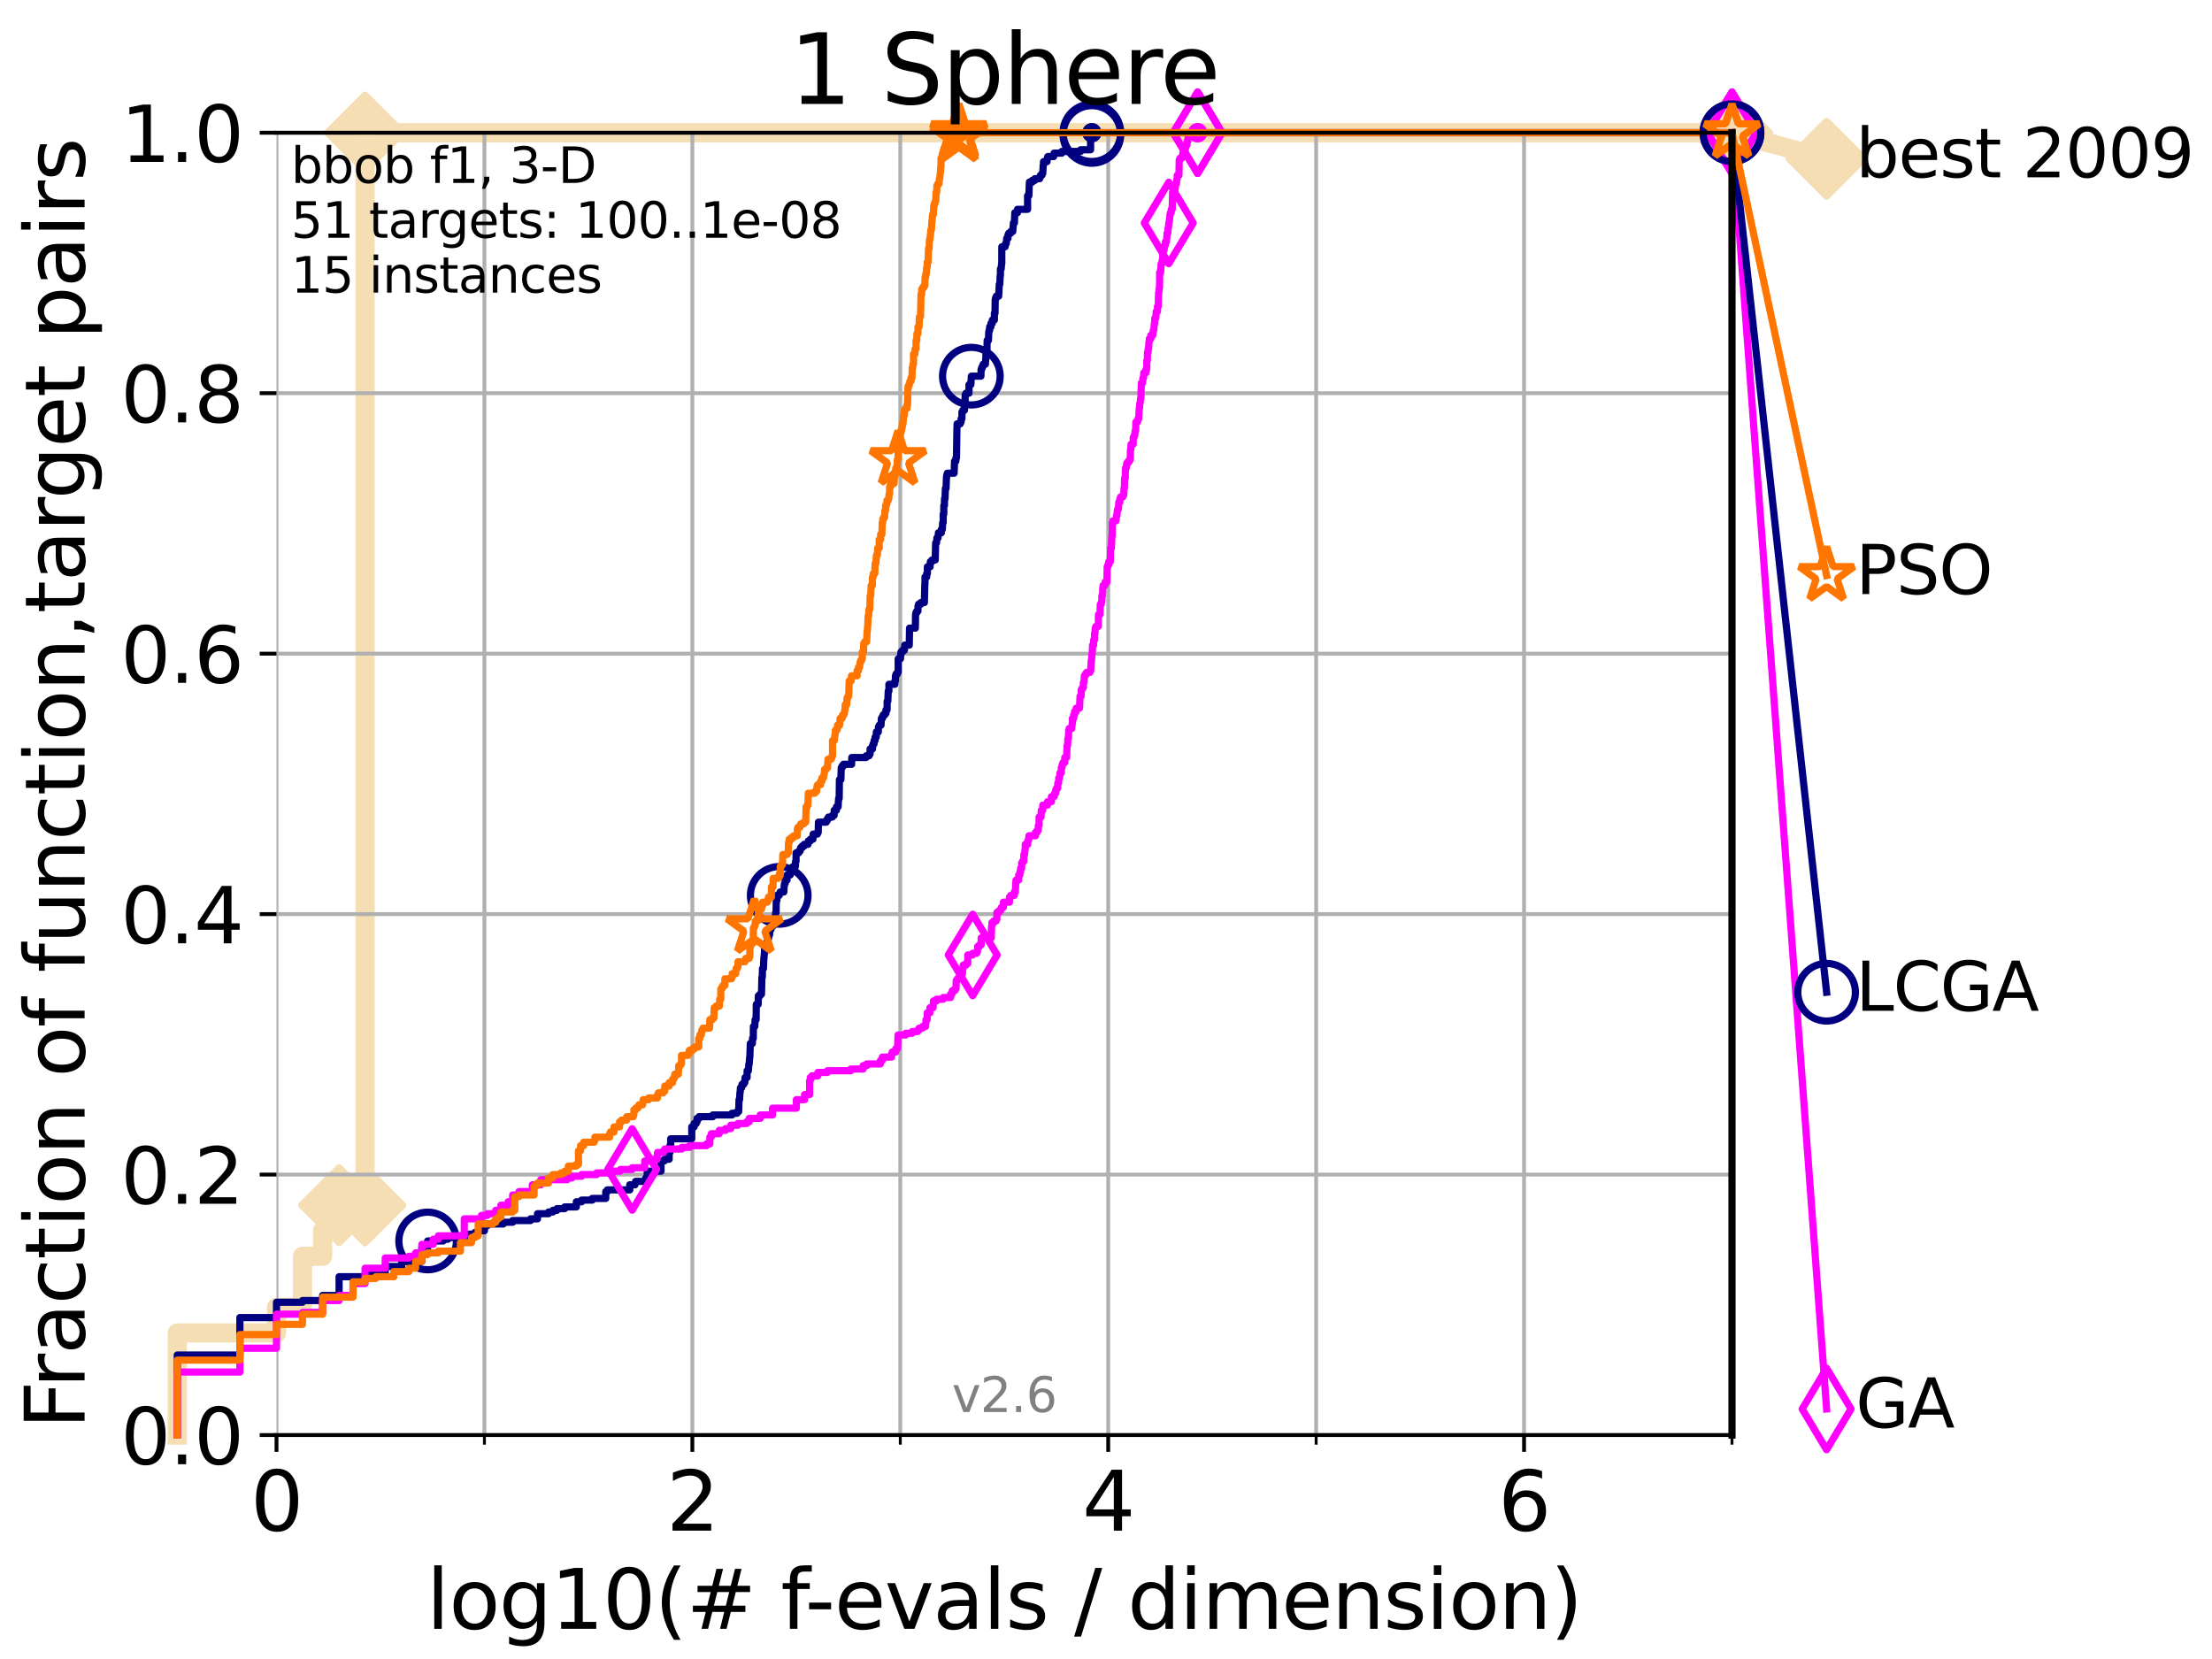 <?xml version="1.0" encoding="utf-8" standalone="no"?>
<!DOCTYPE svg PUBLIC "-//W3C//DTD SVG 1.1//EN"
  "http://www.w3.org/Graphics/SVG/1.1/DTD/svg11.dtd">
<svg xmlns:xlink="http://www.w3.org/1999/xlink" width="460.8pt" height="345.6pt" viewBox="0 0 460.8 345.6" xmlns="http://www.w3.org/2000/svg" version="1.1">
 <defs>
  <style type="text/css">*{stroke-linejoin: round; stroke-linecap: butt}</style>
 </defs>
 <g id="figure_1">
  <g id="patch_1">
   <path d="M 0 345.6 
L 460.8 345.6 
L 460.8 0 
L 0 0 
z
" style="fill: #ffffff"/>
  </g>
  <g id="axes_1">
   <g id="patch_2">
    <path d="M 57.6 298.944 
L 360.806 298.944 
L 360.806 27.648 
L 57.6 27.648 
z
" style="fill: #ffffff"/>
   </g>
   <g id="line2d_1">
    <path d="M 36.933 298.944 
L 36.933 277.666 
L 57.6 277.666 
L 57.6 272.346 
L 63.012 272.346 
L 63.012 261.707 
L 67.209 261.707 
L 67.209 256.388 
L 70.639 256.388 
L 70.639 251.068 
L 76.051 251.068 
L 76.051 27.648 
L 360.806 27.648 
" style="fill: none; stroke: #f5deb3; stroke-width: 4; stroke-linecap: square"/>
   </g>
   <g id="line2d_2">
    <defs>
     <path id="m914487d370" d="M 0 7.778 
L 7.778 0 
L 0 -7.778 
L -7.778 0 
z
" style="stroke: #f5deb3; stroke-width: 1.5; stroke-linejoin: miter"/>
    </defs>
    <g>
     <use xlink:href="#m914487d370" x="70.639" y="251.068" style="fill: #f5deb3; stroke: #f5deb3; stroke-width: 1.5; stroke-linejoin: miter"/>
     <use xlink:href="#m914487d370" x="76.051" y="251.068" style="fill: #f5deb3; stroke: #f5deb3; stroke-width: 1.5; stroke-linejoin: miter"/>
     <use xlink:href="#m914487d370" x="76.051" y="251.068" style="fill: #f5deb3; stroke: #f5deb3; stroke-width: 1.5; stroke-linejoin: miter"/>
     <use xlink:href="#m914487d370" x="76.051" y="27.648" style="fill: #f5deb3; stroke: #f5deb3; stroke-width: 1.5; stroke-linejoin: miter"/>
     <use xlink:href="#m914487d370" x="76.051" y="27.648" style="fill: #f5deb3; stroke: #f5deb3; stroke-width: 1.5; stroke-linejoin: miter"/>
     <use xlink:href="#m914487d370" x="360.806" y="27.648" style="fill: #f5deb3; stroke: #f5deb3; stroke-width: 1.5; stroke-linejoin: miter"/>
    </g>
   </g>
   <g id="line2d_3">
    <path style="fill: none; stroke: #f5deb3; stroke-width: 4; stroke-linecap: square"/>
    <g/>
   </g>
   <g id="line2d_4">
    <path d="M 360.806 27.648 
L 380.515 33.074 
" style="fill: none; stroke: #f5deb3; stroke-width: 4; stroke-linecap: square"/>
    <g>
     <use xlink:href="#m914487d370" x="360.806" y="27.648" style="fill: #f5deb3; stroke: #f5deb3; stroke-width: 1.5; stroke-linejoin: miter"/>
     <use xlink:href="#m914487d370" x="380.515" y="33.074" style="fill: #f5deb3; stroke: #f5deb3; stroke-width: 1.5; stroke-linejoin: miter"/>
    </g>
   </g>
   <g id="matplotlib.axis_1">
    <g id="xtick_1">
     <g id="line2d_5">
      <path d="M 57.6 298.944 
L 57.6 27.648 
" clip-path="url(#pab7e4b056a)" style="fill: none; stroke: #b0b0b0; stroke-width: 0.8; stroke-linecap: square"/>
     </g>
     <g id="line2d_6">
      <defs>
       <path id="mca2641e4c1" d="M 0 0 
L 0 3.5 
" style="stroke: #000000; stroke-width: 0.8"/>
      </defs>
      <g>
       <use xlink:href="#mca2641e4c1" x="57.6" y="298.944" style="stroke: #000000; stroke-width: 0.8"/>
      </g>
     </g>
     <g id="text_1">
      <!-- 0 -->
      <g transform="translate(52.192 318.861)scale(0.17 -0.17)">
       <defs>
        <path id="DejaVuSans-30" d="M 2034 4250 
Q 1547 4250 1301 3770 
Q 1056 3291 1056 2328 
Q 1056 1369 1301 889 
Q 1547 409 2034 409 
Q 2525 409 2770 889 
Q 3016 1369 3016 2328 
Q 3016 3291 2770 3770 
Q 2525 4250 2034 4250 
z
M 2034 4750 
Q 2819 4750 3233 4129 
Q 3647 3509 3647 2328 
Q 3647 1150 3233 529 
Q 2819 -91 2034 -91 
Q 1250 -91 836 529 
Q 422 1150 422 2328 
Q 422 3509 836 4129 
Q 1250 4750 2034 4750 
z
" transform="scale(0.016)"/>
       </defs>
       <use xlink:href="#DejaVuSans-30"/>
      </g>
     </g>
    </g>
    <g id="xtick_2">
     <g id="line2d_7">
      <path d="M 144.23 298.944 
L 144.23 27.648 
" clip-path="url(#pab7e4b056a)" style="fill: none; stroke: #b0b0b0; stroke-width: 0.8; stroke-linecap: square"/>
     </g>
     <g id="line2d_8">
      <g>
       <use xlink:href="#mca2641e4c1" x="144.23" y="298.944" style="stroke: #000000; stroke-width: 0.8"/>
      </g>
     </g>
     <g id="text_2">
      <!-- 2 -->
      <g transform="translate(138.822 318.861)scale(0.17 -0.17)">
       <defs>
        <path id="DejaVuSans-32" d="M 1228 531 
L 3431 531 
L 3431 0 
L 469 0 
L 469 531 
Q 828 903 1448 1529 
Q 2069 2156 2228 2338 
Q 2531 2678 2651 2914 
Q 2772 3150 2772 3378 
Q 2772 3750 2511 3984 
Q 2250 4219 1831 4219 
Q 1534 4219 1204 4116 
Q 875 4013 500 3803 
L 500 4441 
Q 881 4594 1212 4672 
Q 1544 4750 1819 4750 
Q 2544 4750 2975 4387 
Q 3406 4025 3406 3419 
Q 3406 3131 3298 2873 
Q 3191 2616 2906 2266 
Q 2828 2175 2409 1742 
Q 1991 1309 1228 531 
z
" transform="scale(0.016)"/>
       </defs>
       <use xlink:href="#DejaVuSans-32"/>
      </g>
     </g>
    </g>
    <g id="xtick_3">
     <g id="line2d_9">
      <path d="M 230.861 298.944 
L 230.861 27.648 
" clip-path="url(#pab7e4b056a)" style="fill: none; stroke: #b0b0b0; stroke-width: 0.8; stroke-linecap: square"/>
     </g>
     <g id="line2d_10">
      <g>
       <use xlink:href="#mca2641e4c1" x="230.861" y="298.944" style="stroke: #000000; stroke-width: 0.8"/>
      </g>
     </g>
     <g id="text_3">
      <!-- 4 -->
      <g transform="translate(225.453 318.861)scale(0.17 -0.17)">
       <defs>
        <path id="DejaVuSans-34" d="M 2419 4116 
L 825 1625 
L 2419 1625 
L 2419 4116 
z
M 2253 4666 
L 3047 4666 
L 3047 1625 
L 3713 1625 
L 3713 1100 
L 3047 1100 
L 3047 0 
L 2419 0 
L 2419 1100 
L 313 1100 
L 313 1709 
L 2253 4666 
z
" transform="scale(0.016)"/>
       </defs>
       <use xlink:href="#DejaVuSans-34"/>
      </g>
     </g>
    </g>
    <g id="xtick_4">
     <g id="line2d_11">
      <path d="M 317.491 298.944 
L 317.491 27.648 
" clip-path="url(#pab7e4b056a)" style="fill: none; stroke: #b0b0b0; stroke-width: 0.8; stroke-linecap: square"/>
     </g>
     <g id="line2d_12">
      <g>
       <use xlink:href="#mca2641e4c1" x="317.491" y="298.944" style="stroke: #000000; stroke-width: 0.8"/>
      </g>
     </g>
     <g id="text_4">
      <!-- 6 -->
      <g transform="translate(312.083 318.861)scale(0.17 -0.17)">
       <defs>
        <path id="DejaVuSans-36" d="M 2113 2584 
Q 1688 2584 1439 2293 
Q 1191 2003 1191 1497 
Q 1191 994 1439 701 
Q 1688 409 2113 409 
Q 2538 409 2786 701 
Q 3034 994 3034 1497 
Q 3034 2003 2786 2293 
Q 2538 2584 2113 2584 
z
M 3366 4563 
L 3366 3988 
Q 3128 4100 2886 4159 
Q 2644 4219 2406 4219 
Q 1781 4219 1451 3797 
Q 1122 3375 1075 2522 
Q 1259 2794 1537 2939 
Q 1816 3084 2150 3084 
Q 2853 3084 3261 2657 
Q 3669 2231 3669 1497 
Q 3669 778 3244 343 
Q 2819 -91 2113 -91 
Q 1303 -91 875 529 
Q 447 1150 447 2328 
Q 447 3434 972 4092 
Q 1497 4750 2381 4750 
Q 2619 4750 2861 4703 
Q 3103 4656 3366 4563 
z
" transform="scale(0.016)"/>
       </defs>
       <use xlink:href="#DejaVuSans-36"/>
      </g>
     </g>
    </g>
    <g id="xtick_5">
     <g id="line2d_13">
      <path d="M 100.915 298.944 
L 100.915 27.648 
" clip-path="url(#pab7e4b056a)" style="fill: none; stroke: #b0b0b0; stroke-width: 0.8; stroke-linecap: square"/>
     </g>
     <g id="line2d_14">
      <defs>
       <path id="m30a34e7272" d="M 0 0 
L 0 2 
" style="stroke: #000000; stroke-width: 0.6"/>
      </defs>
      <g>
       <use xlink:href="#m30a34e7272" x="100.915" y="298.944" style="stroke: #000000; stroke-width: 0.6"/>
      </g>
     </g>
    </g>
    <g id="xtick_6">
     <g id="line2d_15">
      <path d="M 187.546 298.944 
L 187.546 27.648 
" clip-path="url(#pab7e4b056a)" style="fill: none; stroke: #b0b0b0; stroke-width: 0.8; stroke-linecap: square"/>
     </g>
     <g id="line2d_16">
      <g>
       <use xlink:href="#m30a34e7272" x="187.546" y="298.944" style="stroke: #000000; stroke-width: 0.6"/>
      </g>
     </g>
    </g>
    <g id="xtick_7">
     <g id="line2d_17">
      <path d="M 274.176 298.944 
L 274.176 27.648 
" clip-path="url(#pab7e4b056a)" style="fill: none; stroke: #b0b0b0; stroke-width: 0.8; stroke-linecap: square"/>
     </g>
     <g id="line2d_18">
      <g>
       <use xlink:href="#m30a34e7272" x="274.176" y="298.944" style="stroke: #000000; stroke-width: 0.6"/>
      </g>
     </g>
    </g>
    <g id="xtick_8">
     <g id="line2d_19">
      <path d="M 360.806 298.944 
L 360.806 27.648 
" clip-path="url(#pab7e4b056a)" style="fill: none; stroke: #b0b0b0; stroke-width: 0.8; stroke-linecap: square"/>
     </g>
     <g id="line2d_20">
      <g>
       <use xlink:href="#m30a34e7272" x="360.806" y="298.944" style="stroke: #000000; stroke-width: 0.6"/>
      </g>
     </g>
    </g>
    <g id="text_5">
     <!-- log10(# f-evals / dimension) -->
     <g transform="translate(88.823 339.314)scale(0.17 -0.17)">
      <defs>
       <path id="DejaVuSans-6c" d="M 603 4863 
L 1178 4863 
L 1178 0 
L 603 0 
L 603 4863 
z
" transform="scale(0.016)"/>
       <path id="DejaVuSans-6f" d="M 1959 3097 
Q 1497 3097 1228 2736 
Q 959 2375 959 1747 
Q 959 1119 1226 758 
Q 1494 397 1959 397 
Q 2419 397 2687 759 
Q 2956 1122 2956 1747 
Q 2956 2369 2687 2733 
Q 2419 3097 1959 3097 
z
M 1959 3584 
Q 2709 3584 3137 3096 
Q 3566 2609 3566 1747 
Q 3566 888 3137 398 
Q 2709 -91 1959 -91 
Q 1206 -91 779 398 
Q 353 888 353 1747 
Q 353 2609 779 3096 
Q 1206 3584 1959 3584 
z
" transform="scale(0.016)"/>
       <path id="DejaVuSans-67" d="M 2906 1791 
Q 2906 2416 2648 2759 
Q 2391 3103 1925 3103 
Q 1463 3103 1205 2759 
Q 947 2416 947 1791 
Q 947 1169 1205 825 
Q 1463 481 1925 481 
Q 2391 481 2648 825 
Q 2906 1169 2906 1791 
z
M 3481 434 
Q 3481 -459 3084 -895 
Q 2688 -1331 1869 -1331 
Q 1566 -1331 1297 -1286 
Q 1028 -1241 775 -1147 
L 775 -588 
Q 1028 -725 1275 -790 
Q 1522 -856 1778 -856 
Q 2344 -856 2625 -561 
Q 2906 -266 2906 331 
L 2906 616 
Q 2728 306 2450 153 
Q 2172 0 1784 0 
Q 1141 0 747 490 
Q 353 981 353 1791 
Q 353 2603 747 3093 
Q 1141 3584 1784 3584 
Q 2172 3584 2450 3431 
Q 2728 3278 2906 2969 
L 2906 3500 
L 3481 3500 
L 3481 434 
z
" transform="scale(0.016)"/>
       <path id="DejaVuSans-31" d="M 794 531 
L 1825 531 
L 1825 4091 
L 703 3866 
L 703 4441 
L 1819 4666 
L 2450 4666 
L 2450 531 
L 3481 531 
L 3481 0 
L 794 0 
L 794 531 
z
" transform="scale(0.016)"/>
       <path id="DejaVuSans-28" d="M 1984 4856 
Q 1566 4138 1362 3434 
Q 1159 2731 1159 2009 
Q 1159 1288 1364 580 
Q 1569 -128 1984 -844 
L 1484 -844 
Q 1016 -109 783 600 
Q 550 1309 550 2009 
Q 550 2706 781 3412 
Q 1013 4119 1484 4856 
L 1984 4856 
z
" transform="scale(0.016)"/>
       <path id="DejaVuSans-23" d="M 3272 2816 
L 2363 2816 
L 2100 1772 
L 3016 1772 
L 3272 2816 
z
M 2803 4594 
L 2478 3297 
L 3391 3297 
L 3719 4594 
L 4219 4594 
L 3897 3297 
L 4872 3297 
L 4872 2816 
L 3775 2816 
L 3519 1772 
L 4513 1772 
L 4513 1294 
L 3397 1294 
L 3072 0 
L 2572 0 
L 2894 1294 
L 1978 1294 
L 1656 0 
L 1153 0 
L 1478 1294 
L 494 1294 
L 494 1772 
L 1594 1772 
L 1856 2816 
L 850 2816 
L 850 3297 
L 1978 3297 
L 2297 4594 
L 2803 4594 
z
" transform="scale(0.016)"/>
       <path id="DejaVuSans-20" transform="scale(0.016)"/>
       <path id="DejaVuSans-66" d="M 2375 4863 
L 2375 4384 
L 1825 4384 
Q 1516 4384 1395 4259 
Q 1275 4134 1275 3809 
L 1275 3500 
L 2222 3500 
L 2222 3053 
L 1275 3053 
L 1275 0 
L 697 0 
L 697 3053 
L 147 3053 
L 147 3500 
L 697 3500 
L 697 3744 
Q 697 4328 969 4595 
Q 1241 4863 1831 4863 
L 2375 4863 
z
" transform="scale(0.016)"/>
       <path id="DejaVuSans-2d" d="M 313 2009 
L 1997 2009 
L 1997 1497 
L 313 1497 
L 313 2009 
z
" transform="scale(0.016)"/>
       <path id="DejaVuSans-65" d="M 3597 1894 
L 3597 1613 
L 953 1613 
Q 991 1019 1311 708 
Q 1631 397 2203 397 
Q 2534 397 2845 478 
Q 3156 559 3463 722 
L 3463 178 
Q 3153 47 2828 -22 
Q 2503 -91 2169 -91 
Q 1331 -91 842 396 
Q 353 884 353 1716 
Q 353 2575 817 3079 
Q 1281 3584 2069 3584 
Q 2775 3584 3186 3129 
Q 3597 2675 3597 1894 
z
M 3022 2063 
Q 3016 2534 2758 2815 
Q 2500 3097 2075 3097 
Q 1594 3097 1305 2825 
Q 1016 2553 972 2059 
L 3022 2063 
z
" transform="scale(0.016)"/>
       <path id="DejaVuSans-76" d="M 191 3500 
L 800 3500 
L 1894 563 
L 2988 3500 
L 3597 3500 
L 2284 0 
L 1503 0 
L 191 3500 
z
" transform="scale(0.016)"/>
       <path id="DejaVuSans-61" d="M 2194 1759 
Q 1497 1759 1228 1600 
Q 959 1441 959 1056 
Q 959 750 1161 570 
Q 1363 391 1709 391 
Q 2188 391 2477 730 
Q 2766 1069 2766 1631 
L 2766 1759 
L 2194 1759 
z
M 3341 1997 
L 3341 0 
L 2766 0 
L 2766 531 
Q 2569 213 2275 61 
Q 1981 -91 1556 -91 
Q 1019 -91 701 211 
Q 384 513 384 1019 
Q 384 1609 779 1909 
Q 1175 2209 1959 2209 
L 2766 2209 
L 2766 2266 
Q 2766 2663 2505 2880 
Q 2244 3097 1772 3097 
Q 1472 3097 1187 3025 
Q 903 2953 641 2809 
L 641 3341 
Q 956 3463 1253 3523 
Q 1550 3584 1831 3584 
Q 2591 3584 2966 3190 
Q 3341 2797 3341 1997 
z
" transform="scale(0.016)"/>
       <path id="DejaVuSans-73" d="M 2834 3397 
L 2834 2853 
Q 2591 2978 2328 3040 
Q 2066 3103 1784 3103 
Q 1356 3103 1142 2972 
Q 928 2841 928 2578 
Q 928 2378 1081 2264 
Q 1234 2150 1697 2047 
L 1894 2003 
Q 2506 1872 2764 1633 
Q 3022 1394 3022 966 
Q 3022 478 2636 193 
Q 2250 -91 1575 -91 
Q 1294 -91 989 -36 
Q 684 19 347 128 
L 347 722 
Q 666 556 975 473 
Q 1284 391 1588 391 
Q 1994 391 2212 530 
Q 2431 669 2431 922 
Q 2431 1156 2273 1281 
Q 2116 1406 1581 1522 
L 1381 1569 
Q 847 1681 609 1914 
Q 372 2147 372 2553 
Q 372 3047 722 3315 
Q 1072 3584 1716 3584 
Q 2034 3584 2315 3537 
Q 2597 3491 2834 3397 
z
" transform="scale(0.016)"/>
       <path id="DejaVuSans-2f" d="M 1625 4666 
L 2156 4666 
L 531 -594 
L 0 -594 
L 1625 4666 
z
" transform="scale(0.016)"/>
       <path id="DejaVuSans-64" d="M 2906 2969 
L 2906 4863 
L 3481 4863 
L 3481 0 
L 2906 0 
L 2906 525 
Q 2725 213 2448 61 
Q 2172 -91 1784 -91 
Q 1150 -91 751 415 
Q 353 922 353 1747 
Q 353 2572 751 3078 
Q 1150 3584 1784 3584 
Q 2172 3584 2448 3432 
Q 2725 3281 2906 2969 
z
M 947 1747 
Q 947 1113 1208 752 
Q 1469 391 1925 391 
Q 2381 391 2643 752 
Q 2906 1113 2906 1747 
Q 2906 2381 2643 2742 
Q 2381 3103 1925 3103 
Q 1469 3103 1208 2742 
Q 947 2381 947 1747 
z
" transform="scale(0.016)"/>
       <path id="DejaVuSans-69" d="M 603 3500 
L 1178 3500 
L 1178 0 
L 603 0 
L 603 3500 
z
M 603 4863 
L 1178 4863 
L 1178 4134 
L 603 4134 
L 603 4863 
z
" transform="scale(0.016)"/>
       <path id="DejaVuSans-6d" d="M 3328 2828 
Q 3544 3216 3844 3400 
Q 4144 3584 4550 3584 
Q 5097 3584 5394 3201 
Q 5691 2819 5691 2113 
L 5691 0 
L 5113 0 
L 5113 2094 
Q 5113 2597 4934 2840 
Q 4756 3084 4391 3084 
Q 3944 3084 3684 2787 
Q 3425 2491 3425 1978 
L 3425 0 
L 2847 0 
L 2847 2094 
Q 2847 2600 2669 2842 
Q 2491 3084 2119 3084 
Q 1678 3084 1418 2786 
Q 1159 2488 1159 1978 
L 1159 0 
L 581 0 
L 581 3500 
L 1159 3500 
L 1159 2956 
Q 1356 3278 1631 3431 
Q 1906 3584 2284 3584 
Q 2666 3584 2933 3390 
Q 3200 3197 3328 2828 
z
" transform="scale(0.016)"/>
       <path id="DejaVuSans-6e" d="M 3513 2113 
L 3513 0 
L 2938 0 
L 2938 2094 
Q 2938 2591 2744 2837 
Q 2550 3084 2163 3084 
Q 1697 3084 1428 2787 
Q 1159 2491 1159 1978 
L 1159 0 
L 581 0 
L 581 3500 
L 1159 3500 
L 1159 2956 
Q 1366 3272 1645 3428 
Q 1925 3584 2291 3584 
Q 2894 3584 3203 3211 
Q 3513 2838 3513 2113 
z
" transform="scale(0.016)"/>
       <path id="DejaVuSans-29" d="M 513 4856 
L 1013 4856 
Q 1481 4119 1714 3412 
Q 1947 2706 1947 2009 
Q 1947 1309 1714 600 
Q 1481 -109 1013 -844 
L 513 -844 
Q 928 -128 1133 580 
Q 1338 1288 1338 2009 
Q 1338 2731 1133 3434 
Q 928 4138 513 4856 
z
" transform="scale(0.016)"/>
      </defs>
      <use xlink:href="#DejaVuSans-6c"/>
      <use xlink:href="#DejaVuSans-6f" x="27.783"/>
      <use xlink:href="#DejaVuSans-67" x="88.965"/>
      <use xlink:href="#DejaVuSans-31" x="152.441"/>
      <use xlink:href="#DejaVuSans-30" x="216.064"/>
      <use xlink:href="#DejaVuSans-28" x="279.688"/>
      <use xlink:href="#DejaVuSans-23" x="318.701"/>
      <use xlink:href="#DejaVuSans-20" x="402.49"/>
      <use xlink:href="#DejaVuSans-66" x="434.277"/>
      <use xlink:href="#DejaVuSans-2d" x="463.982"/>
      <use xlink:href="#DejaVuSans-65" x="500.066"/>
      <use xlink:href="#DejaVuSans-76" x="561.59"/>
      <use xlink:href="#DejaVuSans-61" x="620.77"/>
      <use xlink:href="#DejaVuSans-6c" x="682.049"/>
      <use xlink:href="#DejaVuSans-73" x="709.832"/>
      <use xlink:href="#DejaVuSans-20" x="761.932"/>
      <use xlink:href="#DejaVuSans-2f" x="793.719"/>
      <use xlink:href="#DejaVuSans-20" x="827.41"/>
      <use xlink:href="#DejaVuSans-64" x="859.197"/>
      <use xlink:href="#DejaVuSans-69" x="922.674"/>
      <use xlink:href="#DejaVuSans-6d" x="950.457"/>
      <use xlink:href="#DejaVuSans-65" x="1047.869"/>
      <use xlink:href="#DejaVuSans-6e" x="1109.393"/>
      <use xlink:href="#DejaVuSans-73" x="1172.771"/>
      <use xlink:href="#DejaVuSans-69" x="1224.871"/>
      <use xlink:href="#DejaVuSans-6f" x="1252.654"/>
      <use xlink:href="#DejaVuSans-6e" x="1313.836"/>
      <use xlink:href="#DejaVuSans-29" x="1377.215"/>
     </g>
    </g>
   </g>
   <g id="matplotlib.axis_2">
    <g id="ytick_1">
     <g id="line2d_21">
      <path d="M 57.6 298.944 
L 360.806 298.944 
" clip-path="url(#pab7e4b056a)" style="fill: none; stroke: #b0b0b0; stroke-width: 0.8; stroke-linecap: square"/>
     </g>
     <g id="line2d_22">
      <defs>
       <path id="mc2cfcea6fc" d="M 0 0 
L -3.5 0 
" style="stroke: #000000; stroke-width: 0.8"/>
      </defs>
      <g>
       <use xlink:href="#mc2cfcea6fc" x="57.6" y="298.944" style="stroke: #000000; stroke-width: 0.8"/>
      </g>
     </g>
     <g id="text_6">
      <!-- 0.0 -->
      <g transform="translate(25.155 305.023)scale(0.16 -0.16)">
       <defs>
        <path id="DejaVuSans-2e" d="M 684 794 
L 1344 794 
L 1344 0 
L 684 0 
L 684 794 
z
" transform="scale(0.016)"/>
       </defs>
       <use xlink:href="#DejaVuSans-30"/>
       <use xlink:href="#DejaVuSans-2e" x="63.623"/>
       <use xlink:href="#DejaVuSans-30" x="95.41"/>
      </g>
     </g>
    </g>
    <g id="ytick_2">
     <g id="line2d_23">
      <path d="M 57.6 244.685 
L 360.806 244.685 
" clip-path="url(#pab7e4b056a)" style="fill: none; stroke: #b0b0b0; stroke-width: 0.8; stroke-linecap: square"/>
     </g>
     <g id="line2d_24">
      <g>
       <use xlink:href="#mc2cfcea6fc" x="57.6" y="244.685" style="stroke: #000000; stroke-width: 0.8"/>
      </g>
     </g>
     <g id="text_7">
      <!-- 0.2 -->
      <g transform="translate(25.155 250.764)scale(0.16 -0.16)">
       <use xlink:href="#DejaVuSans-30"/>
       <use xlink:href="#DejaVuSans-2e" x="63.623"/>
       <use xlink:href="#DejaVuSans-32" x="95.41"/>
      </g>
     </g>
    </g>
    <g id="ytick_3">
     <g id="line2d_25">
      <path d="M 57.6 190.426 
L 360.806 190.426 
" clip-path="url(#pab7e4b056a)" style="fill: none; stroke: #b0b0b0; stroke-width: 0.8; stroke-linecap: square"/>
     </g>
     <g id="line2d_26">
      <g>
       <use xlink:href="#mc2cfcea6fc" x="57.6" y="190.426" style="stroke: #000000; stroke-width: 0.8"/>
      </g>
     </g>
     <g id="text_8">
      <!-- 0.4 -->
      <g transform="translate(25.155 196.504)scale(0.16 -0.16)">
       <use xlink:href="#DejaVuSans-30"/>
       <use xlink:href="#DejaVuSans-2e" x="63.623"/>
       <use xlink:href="#DejaVuSans-34" x="95.41"/>
      </g>
     </g>
    </g>
    <g id="ytick_4">
     <g id="line2d_27">
      <path d="M 57.6 136.166 
L 360.806 136.166 
" clip-path="url(#pab7e4b056a)" style="fill: none; stroke: #b0b0b0; stroke-width: 0.8; stroke-linecap: square"/>
     </g>
     <g id="line2d_28">
      <g>
       <use xlink:href="#mc2cfcea6fc" x="57.6" y="136.166" style="stroke: #000000; stroke-width: 0.8"/>
      </g>
     </g>
     <g id="text_9">
      <!-- 0.6 -->
      <g transform="translate(25.155 142.245)scale(0.16 -0.16)">
       <use xlink:href="#DejaVuSans-30"/>
       <use xlink:href="#DejaVuSans-2e" x="63.623"/>
       <use xlink:href="#DejaVuSans-36" x="95.41"/>
      </g>
     </g>
    </g>
    <g id="ytick_5">
     <g id="line2d_29">
      <path d="M 57.6 81.907 
L 360.806 81.907 
" clip-path="url(#pab7e4b056a)" style="fill: none; stroke: #b0b0b0; stroke-width: 0.8; stroke-linecap: square"/>
     </g>
     <g id="line2d_30">
      <g>
       <use xlink:href="#mc2cfcea6fc" x="57.6" y="81.907" style="stroke: #000000; stroke-width: 0.8"/>
      </g>
     </g>
     <g id="text_10">
      <!-- 0.8 -->
      <g transform="translate(25.155 87.986)scale(0.16 -0.16)">
       <defs>
        <path id="DejaVuSans-38" d="M 2034 2216 
Q 1584 2216 1326 1975 
Q 1069 1734 1069 1313 
Q 1069 891 1326 650 
Q 1584 409 2034 409 
Q 2484 409 2743 651 
Q 3003 894 3003 1313 
Q 3003 1734 2745 1975 
Q 2488 2216 2034 2216 
z
M 1403 2484 
Q 997 2584 770 2862 
Q 544 3141 544 3541 
Q 544 4100 942 4425 
Q 1341 4750 2034 4750 
Q 2731 4750 3128 4425 
Q 3525 4100 3525 3541 
Q 3525 3141 3298 2862 
Q 3072 2584 2669 2484 
Q 3125 2378 3379 2068 
Q 3634 1759 3634 1313 
Q 3634 634 3220 271 
Q 2806 -91 2034 -91 
Q 1263 -91 848 271 
Q 434 634 434 1313 
Q 434 1759 690 2068 
Q 947 2378 1403 2484 
z
M 1172 3481 
Q 1172 3119 1398 2916 
Q 1625 2713 2034 2713 
Q 2441 2713 2670 2916 
Q 2900 3119 2900 3481 
Q 2900 3844 2670 4047 
Q 2441 4250 2034 4250 
Q 1625 4250 1398 4047 
Q 1172 3844 1172 3481 
z
" transform="scale(0.016)"/>
       </defs>
       <use xlink:href="#DejaVuSans-30"/>
       <use xlink:href="#DejaVuSans-2e" x="63.623"/>
       <use xlink:href="#DejaVuSans-38" x="95.41"/>
      </g>
     </g>
    </g>
    <g id="ytick_6">
     <g id="line2d_31">
      <path d="M 57.6 27.648 
L 360.806 27.648 
" clip-path="url(#pab7e4b056a)" style="fill: none; stroke: #b0b0b0; stroke-width: 0.8; stroke-linecap: square"/>
     </g>
     <g id="line2d_32">
      <g>
       <use xlink:href="#mc2cfcea6fc" x="57.6" y="27.648" style="stroke: #000000; stroke-width: 0.8"/>
      </g>
     </g>
     <g id="text_11">
      <!-- 1.0 -->
      <g transform="translate(25.155 33.727)scale(0.16 -0.16)">
       <use xlink:href="#DejaVuSans-31"/>
       <use xlink:href="#DejaVuSans-2e" x="63.623"/>
       <use xlink:href="#DejaVuSans-30" x="95.41"/>
      </g>
     </g>
    </g>
    <g id="text_12">
     <!-- Fraction of function,target pairs -->
     <g transform="translate(17.62 297.681)rotate(-90)scale(0.17 -0.17)">
      <defs>
       <path id="DejaVuSans-46" d="M 628 4666 
L 3309 4666 
L 3309 4134 
L 1259 4134 
L 1259 2759 
L 3109 2759 
L 3109 2228 
L 1259 2228 
L 1259 0 
L 628 0 
L 628 4666 
z
" transform="scale(0.016)"/>
       <path id="DejaVuSans-72" d="M 2631 2963 
Q 2534 3019 2420 3045 
Q 2306 3072 2169 3072 
Q 1681 3072 1420 2755 
Q 1159 2438 1159 1844 
L 1159 0 
L 581 0 
L 581 3500 
L 1159 3500 
L 1159 2956 
Q 1341 3275 1631 3429 
Q 1922 3584 2338 3584 
Q 2397 3584 2469 3576 
Q 2541 3569 2628 3553 
L 2631 2963 
z
" transform="scale(0.016)"/>
       <path id="DejaVuSans-63" d="M 3122 3366 
L 3122 2828 
Q 2878 2963 2633 3030 
Q 2388 3097 2138 3097 
Q 1578 3097 1268 2742 
Q 959 2388 959 1747 
Q 959 1106 1268 751 
Q 1578 397 2138 397 
Q 2388 397 2633 464 
Q 2878 531 3122 666 
L 3122 134 
Q 2881 22 2623 -34 
Q 2366 -91 2075 -91 
Q 1284 -91 818 406 
Q 353 903 353 1747 
Q 353 2603 823 3093 
Q 1294 3584 2113 3584 
Q 2378 3584 2631 3529 
Q 2884 3475 3122 3366 
z
" transform="scale(0.016)"/>
       <path id="DejaVuSans-74" d="M 1172 4494 
L 1172 3500 
L 2356 3500 
L 2356 3053 
L 1172 3053 
L 1172 1153 
Q 1172 725 1289 603 
Q 1406 481 1766 481 
L 2356 481 
L 2356 0 
L 1766 0 
Q 1100 0 847 248 
Q 594 497 594 1153 
L 594 3053 
L 172 3053 
L 172 3500 
L 594 3500 
L 594 4494 
L 1172 4494 
z
" transform="scale(0.016)"/>
       <path id="DejaVuSans-75" d="M 544 1381 
L 544 3500 
L 1119 3500 
L 1119 1403 
Q 1119 906 1312 657 
Q 1506 409 1894 409 
Q 2359 409 2629 706 
Q 2900 1003 2900 1516 
L 2900 3500 
L 3475 3500 
L 3475 0 
L 2900 0 
L 2900 538 
Q 2691 219 2414 64 
Q 2138 -91 1772 -91 
Q 1169 -91 856 284 
Q 544 659 544 1381 
z
M 1991 3584 
L 1991 3584 
z
" transform="scale(0.016)"/>
       <path id="DejaVuSans-2c" d="M 750 794 
L 1409 794 
L 1409 256 
L 897 -744 
L 494 -744 
L 750 256 
L 750 794 
z
" transform="scale(0.016)"/>
       <path id="DejaVuSans-70" d="M 1159 525 
L 1159 -1331 
L 581 -1331 
L 581 3500 
L 1159 3500 
L 1159 2969 
Q 1341 3281 1617 3432 
Q 1894 3584 2278 3584 
Q 2916 3584 3314 3078 
Q 3713 2572 3713 1747 
Q 3713 922 3314 415 
Q 2916 -91 2278 -91 
Q 1894 -91 1617 61 
Q 1341 213 1159 525 
z
M 3116 1747 
Q 3116 2381 2855 2742 
Q 2594 3103 2138 3103 
Q 1681 3103 1420 2742 
Q 1159 2381 1159 1747 
Q 1159 1113 1420 752 
Q 1681 391 2138 391 
Q 2594 391 2855 752 
Q 3116 1113 3116 1747 
z
" transform="scale(0.016)"/>
      </defs>
      <use xlink:href="#DejaVuSans-46"/>
      <use xlink:href="#DejaVuSans-72" x="50.27"/>
      <use xlink:href="#DejaVuSans-61" x="91.383"/>
      <use xlink:href="#DejaVuSans-63" x="152.662"/>
      <use xlink:href="#DejaVuSans-74" x="207.643"/>
      <use xlink:href="#DejaVuSans-69" x="246.852"/>
      <use xlink:href="#DejaVuSans-6f" x="274.635"/>
      <use xlink:href="#DejaVuSans-6e" x="335.816"/>
      <use xlink:href="#DejaVuSans-20" x="399.195"/>
      <use xlink:href="#DejaVuSans-6f" x="430.982"/>
      <use xlink:href="#DejaVuSans-66" x="492.164"/>
      <use xlink:href="#DejaVuSans-20" x="527.369"/>
      <use xlink:href="#DejaVuSans-66" x="559.156"/>
      <use xlink:href="#DejaVuSans-75" x="594.361"/>
      <use xlink:href="#DejaVuSans-6e" x="657.74"/>
      <use xlink:href="#DejaVuSans-63" x="721.119"/>
      <use xlink:href="#DejaVuSans-74" x="776.1"/>
      <use xlink:href="#DejaVuSans-69" x="815.309"/>
      <use xlink:href="#DejaVuSans-6f" x="843.092"/>
      <use xlink:href="#DejaVuSans-6e" x="904.273"/>
      <use xlink:href="#DejaVuSans-2c" x="967.652"/>
      <use xlink:href="#DejaVuSans-74" x="999.439"/>
      <use xlink:href="#DejaVuSans-61" x="1038.648"/>
      <use xlink:href="#DejaVuSans-72" x="1099.928"/>
      <use xlink:href="#DejaVuSans-67" x="1139.291"/>
      <use xlink:href="#DejaVuSans-65" x="1202.768"/>
      <use xlink:href="#DejaVuSans-74" x="1264.291"/>
      <use xlink:href="#DejaVuSans-20" x="1303.5"/>
      <use xlink:href="#DejaVuSans-70" x="1335.287"/>
      <use xlink:href="#DejaVuSans-61" x="1398.764"/>
      <use xlink:href="#DejaVuSans-69" x="1460.043"/>
      <use xlink:href="#DejaVuSans-72" x="1487.826"/>
      <use xlink:href="#DejaVuSans-73" x="1528.939"/>
     </g>
    </g>
   </g>
   <g id="line2d_33">
    <defs>
     <path id="mcf89db172b" d="M 0 1.5 
C 0.398 1.5 0.779 1.342 1.061 1.061 
C 1.342 0.779 1.5 0.398 1.5 0 
C 1.5 -0.398 1.342 -0.779 1.061 -1.061 
C 0.779 -1.342 0.398 -1.5 0 -1.5 
C -0.398 -1.5 -0.779 -1.342 -1.061 -1.061 
C -1.342 -0.779 -1.5 -0.398 -1.5 0 
C -1.5 0.398 -1.342 0.779 -1.061 1.061 
C -0.779 1.342 -0.398 1.5 0 1.5 
z
" style="stroke: #f5deb3"/>
    </defs>
    <g>
     <use xlink:href="#mcf89db172b" x="76.051" y="27.648" style="fill: #f5deb3; stroke: #f5deb3"/>
     <use xlink:href="#mcf89db172b" x="76.051" y="27.648" style="fill: #f5deb3; stroke: #f5deb3"/>
    </g>
   </g>
   <g id="line2d_34">
    <defs>
     <path id="maedbb13df0" d="M 0 1.5 
C 0.398 1.5 0.779 1.342 1.061 1.061 
C 1.342 0.779 1.5 0.398 1.5 0 
C 1.5 -0.398 1.342 -0.779 1.061 -1.061 
C 0.779 -1.342 0.398 -1.5 0 -1.5 
C -0.398 -1.5 -0.779 -1.342 -1.061 -1.061 
C -1.342 -0.779 -1.5 -0.398 -1.5 0 
C -1.5 0.398 -1.342 0.779 -1.061 1.061 
C -0.779 1.342 -0.398 1.5 0 1.5 
z
" style="stroke: #000080"/>
    </defs>
    <g>
     <use xlink:href="#maedbb13df0" x="227.459" y="27.648" style="fill: #000080; stroke: #000080"/>
     <use xlink:href="#maedbb13df0" x="227.459" y="27.648" style="fill: #000080; stroke: #000080"/>
    </g>
   </g>
   <g id="line2d_35">
    <path d="M 36.933 298.944 
L 36.933 282.276 
L 49.973 282.276 
L 49.973 274.474 
L 57.6 274.474 
L 57.6 271.282 
L 63.012 271.282 
L 63.012 270.928 
L 67.209 270.928 
L 67.209 269.864 
L 70.639 269.864 
L 70.639 265.963 
L 76.051 265.963 
L 76.051 265.608 
L 78.267 265.608 
L 78.267 265.254 
L 80.249 265.254 
L 80.249 263.835 
L 83.678 263.835 
L 83.678 262.771 
L 87.876 262.771 
L 87.876 259.934 
L 89.09 259.934 
L 89.09 258.516 
L 92.323 258.516 
L 92.323 258.161 
L 93.288 258.161 
L 93.288 257.806 
L 95.917 257.806 
L 95.917 257.452 
L 97.485 257.452 
L 97.485 257.097 
L 98.933 257.097 
L 98.933 256.742 
L 99.617 256.742 
L 99.617 256.388 
L 100.915 256.388 
L 100.915 255.324 
L 101.532 255.324 
L 101.532 254.969 
L 104.86 254.969 
L 104.86 254.615 
L 106.791 254.615 
L 106.791 254.26 
L 110.525 254.26 
L 110.525 253.905 
L 111.972 253.905 
L 111.972 252.841 
L 114.265 252.841 
L 114.265 252.487 
L 115.168 252.487 
L 115.168 252.132 
L 116.03 252.132 
L 116.03 251.778 
L 117.644 251.778 
L 117.644 251.423 
L 120.059 251.423 
L 120.059 250.359 
L 121.159 250.359 
L 121.159 250.004 
L 123.375 250.004 
L 123.375 249.65 
L 126.193 249.65 
L 126.193 248.231 
L 126.517 248.231 
L 126.517 247.877 
L 131.191 247.877 
L 131.191 246.813 
L 132.287 246.813 
L 132.287 246.458 
L 132.405 246.458 
L 132.405 246.103 
L 134.516 246.103 
L 134.516 245.394 
L 134.829 245.394 
L 134.829 243.976 
L 137.699 243.976 
L 137.699 241.848 
L 138.396 241.848 
L 138.396 241.493 
L 139.395 241.493 
L 139.395 240.075 
L 139.556 240.075 
L 139.556 238.656 
L 139.717 238.656 
L 139.717 237.237 
L 144.105 237.237 
L 144.105 234.755 
L 144.603 234.755 
L 144.603 234.046 
L 145.028 234.046 
L 145.028 233.691 
L 145.208 233.691 
L 145.208 232.982 
L 145.62 232.982 
L 145.62 232.627 
L 148.478 232.627 
L 148.478 232.273 
L 152.475 232.273 
L 152.475 231.918 
L 153.536 231.918 
L 153.536 231.563 
L 153.877 231.563 
L 153.952 229.081 
L 154.064 229.081 
L 154.138 227.662 
L 154.175 227.662 
L 154.249 226.598 
L 154.505 226.598 
L 154.578 225.889 
L 154.936 225.889 
L 154.936 225.534 
L 155.148 225.534 
L 155.218 224.471 
L 155.633 224.471 
L 155.633 223.052 
L 155.904 223.052 
L 156.005 221.634 
L 156.072 221.634 
L 156.172 220.215 
L 156.205 220.215 
L 156.305 217.378 
L 156.729 217.378 
L 156.761 216.314 
L 156.921 216.314 
L 156.953 213.832 
L 157.238 213.832 
L 157.301 212.413 
L 157.519 212.413 
L 157.55 209.221 
L 157.947 209.221 
L 157.977 207.448 
L 158.336 207.448 
L 158.336 207.093 
L 158.63 207.093 
L 158.717 203.547 
L 158.804 203.547 
L 158.833 201.774 
L 159.034 201.774 
L 159.119 199.646 
L 159.148 199.646 
L 159.233 198.582 
L 159.261 198.582 
L 159.261 197.518 
L 159.513 197.518 
L 159.513 197.164 
L 159.762 197.164 
L 159.817 196.1 
L 159.98 196.1 
L 160.089 195.39 
L 160.116 195.39 
L 160.169 194.681 
L 160.33 194.681 
L 160.383 193.617 
L 160.621 193.617 
L 160.621 192.908 
L 161.062 192.908 
L 161.113 191.844 
L 161.24 191.844 
L 161.24 191.49 
L 161.492 191.49 
L 161.592 190.071 
L 161.667 190.071 
L 161.716 187.589 
L 161.84 187.589 
L 161.864 186.525 
L 162.325 186.525 
L 162.325 186.17 
L 162.516 186.17 
L 162.516 185.815 
L 163.283 185.815 
L 163.374 184.397 
L 163.419 184.397 
L 163.419 184.042 
L 163.577 184.042 
L 163.577 183.333 
L 163.954 183.333 
L 163.954 182.269 
L 164.623 182.269 
L 164.687 181.56 
L 164.876 181.56 
L 164.876 181.205 
L 165.126 181.205 
L 165.208 180.496 
L 165.695 180.496 
L 165.735 179.432 
L 165.835 179.432 
L 165.835 177.659 
L 166.403 177.659 
L 166.403 177.304 
L 166.671 177.304 
L 166.671 176.949 
L 166.785 176.949 
L 166.785 176.595 
L 167.103 176.595 
L 167.103 176.24 
L 167.526 176.24 
L 167.526 175.886 
L 168.327 175.886 
L 168.396 175.176 
L 168.808 175.176 
L 168.808 174.822 
L 169.344 174.822 
L 169.393 173.758 
L 170.277 173.758 
L 170.277 173.403 
L 170.449 173.403 
L 170.496 171.275 
L 172.116 171.275 
L 172.116 170.921 
L 172.356 170.921 
L 172.356 170.566 
L 172.58 170.566 
L 172.58 170.211 
L 173.382 170.211 
L 173.382 169.857 
L 173.765 169.857 
L 173.778 168.793 
L 174.241 168.793 
L 174.241 168.084 
L 174.594 168.084 
L 174.669 166.665 
L 174.706 166.665 
L 174.706 166.31 
L 174.817 166.31 
L 174.867 162.409 
L 175.172 162.409 
L 175.244 159.927 
L 175.424 159.927 
L 175.424 159.572 
L 175.697 159.572 
L 175.697 159.218 
L 177.406 159.218 
L 177.438 157.799 
L 180.429 157.799 
L 180.429 157.445 
L 181.041 157.445 
L 181.041 157.09 
L 181.252 157.09 
L 181.252 156.026 
L 181.754 156.026 
L 181.754 155.317 
L 181.881 155.317 
L 181.881 154.962 
L 182.084 154.962 
L 182.1 154.253 
L 182.3 154.253 
L 182.3 153.544 
L 182.547 153.544 
L 182.555 152.48 
L 182.968 152.48 
L 182.992 151.416 
L 183.167 151.416 
L 183.167 151.061 
L 183.535 151.061 
L 183.613 149.643 
L 183.828 149.643 
L 183.828 149.288 
L 183.972 149.288 
L 183.972 148.933 
L 184.318 148.933 
L 184.318 148.579 
L 184.569 148.579 
L 184.569 147.869 
L 184.803 147.869 
L 184.81 146.096 
L 184.947 146.096 
L 185.041 143.968 
L 185.176 143.968 
L 185.176 142.55 
L 186.408 142.55 
L 186.415 141.841 
L 186.541 141.841 
L 186.541 140.777 
L 186.653 140.777 
L 186.653 140.422 
L 186.927 140.422 
L 186.927 140.067 
L 187.108 140.067 
L 187.108 137.23 
L 187.589 137.23 
L 187.689 135.812 
L 188.016 135.812 
L 188.016 135.457 
L 188.41 135.457 
L 188.463 134.393 
L 189.418 134.393 
L 189.475 130.847 
L 190.68 130.847 
L 190.728 128.01 
L 190.792 128.01 
L 190.792 127.655 
L 190.97 127.655 
L 190.97 127.301 
L 191.23 127.301 
L 191.23 126.237 
L 191.343 126.237 
L 191.343 125.882 
L 191.813 125.882 
L 191.813 125.527 
L 192.563 125.527 
L 192.659 121.626 
L 192.687 121.626 
L 192.692 120.208 
L 193.032 120.208 
L 193.042 119.499 
L 193.191 119.499 
L 193.191 118.08 
L 193.749 118.08 
L 193.808 117.016 
L 194.133 117.016 
L 194.133 116.661 
L 194.823 116.661 
L 194.912 113.115 
L 195.085 113.115 
L 195.177 112.051 
L 195.418 112.051 
L 195.488 110.987 
L 196.099 110.987 
L 196.099 110.278 
L 196.297 110.278 
L 196.379 108.859 
L 196.485 108.859 
L 196.489 107.086 
L 196.609 107.086 
L 196.609 105.313 
L 196.744 105.313 
L 196.76 103.895 
L 196.867 103.895 
L 196.939 101.767 
L 197.083 101.767 
L 197.17 99.284 
L 197.238 99.284 
L 197.238 98.93 
L 197.35 98.93 
L 197.35 98.575 
L 198.762 98.575 
L 198.849 96.093 
L 199.115 96.093 
L 199.139 95.383 
L 199.25 95.383 
L 199.351 89 
L 199.377 89 
L 199.381 88.291 
L 200.021 88.291 
L 200.021 87.936 
L 200.214 87.936 
L 200.214 87.227 
L 200.389 87.227 
L 200.389 85.808 
L 200.569 85.808 
L 200.569 85.454 
L 200.917 85.454 
L 200.997 83.68 
L 201.052 83.68 
L 201.055 82.262 
L 201.232 82.262 
L 201.232 81.907 
L 201.858 81.907 
L 201.858 80.134 
L 202.249 80.134 
L 202.352 78.361 
L 204.341 78.361 
L 204.382 76.942 
L 204.502 76.942 
L 204.502 76.588 
L 204.657 76.588 
L 204.657 76.233 
L 204.81 76.233 
L 204.81 75.878 
L 205.27 75.878 
L 205.377 74.46 
L 205.39 74.46 
L 205.39 73.396 
L 205.592 73.396 
L 205.64 70.914 
L 205.912 70.914 
L 205.98 69.14 
L 206.043 69.14 
L 206.043 68.786 
L 206.167 68.786 
L 206.167 68.076 
L 206.433 68.076 
L 206.433 67.367 
L 206.705 67.367 
L 206.728 66.658 
L 207.15 66.658 
L 207.15 65.239 
L 207.28 65.239 
L 207.32 62.402 
L 207.396 62.402 
L 207.396 62.048 
L 207.548 62.048 
L 207.548 61.693 
L 208.044 61.693 
L 208.154 59.565 
L 208.164 59.565 
L 208.164 59.211 
L 208.277 59.211 
L 208.35 57.437 
L 208.408 57.437 
L 208.408 56.019 
L 208.562 56.019 
L 208.65 54.955 
L 208.685 54.955 
L 208.699 51.409 
L 209.389 51.409 
L 209.491 50.699 
L 209.639 50.699 
L 209.714 49.635 
L 209.982 49.635 
L 209.982 48.926 
L 210.143 48.926 
L 210.143 48.571 
L 210.563 48.571 
L 210.563 48.217 
L 210.979 48.217 
L 211.085 46.798 
L 211.105 46.798 
L 211.105 46.444 
L 211.32 46.444 
L 211.4 44.316 
L 211.967 44.316 
L 211.968 43.607 
L 214.064 43.607 
L 214.064 40.77 
L 214.332 40.77 
L 214.44 37.932 
L 215.031 37.932 
L 215.031 37.578 
L 215.583 37.578 
L 215.583 37.223 
L 216.579 37.223 
L 216.579 36.869 
L 216.734 36.869 
L 216.734 36.514 
L 217.045 36.514 
L 217.045 36.159 
L 217.22 36.159 
L 217.322 34.386 
L 217.381 34.386 
L 217.381 33.677 
L 218.117 33.677 
L 218.16 32.968 
L 218.265 32.968 
L 218.265 32.613 
L 219.502 32.613 
L 219.575 31.904 
L 221.191 31.904 
L 221.191 31.549 
L 225.106 31.549 
L 225.106 31.194 
L 227.189 31.194 
L 227.191 28.003 
L 227.459 28.003 
L 227.459 27.648 
L 360.806 27.648 
L 360.806 27.648 
" style="fill: none; stroke: #000080; stroke-width: 1.5; stroke-linecap: square"/>
   </g>
   <g id="line2d_36">
    <defs>
     <path id="me8fbcf4acf" d="M 0 6 
C 1.591 6 3.117 5.368 4.243 4.243 
C 5.368 3.117 6 1.591 6 0 
C 6 -1.591 5.368 -3.117 4.243 -4.243 
C 3.117 -5.368 1.591 -6 0 -6 
C -1.591 -6 -3.117 -5.368 -4.243 -4.243 
C -5.368 -3.117 -6 -1.591 -6 0 
C -6 1.591 -5.368 3.117 -4.243 4.243 
C -3.117 5.368 -1.591 6 0 6 
z
" style="stroke: #000080; stroke-width: 1.5"/>
    </defs>
    <g>
     <use xlink:href="#me8fbcf4acf" x="89.09" y="258.516" style="fill-opacity: 0; stroke: #000080; stroke-width: 1.5"/>
     <use xlink:href="#me8fbcf4acf" x="162.325" y="186.525" style="fill-opacity: 0; stroke: #000080; stroke-width: 1.5"/>
     <use xlink:href="#me8fbcf4acf" x="202.352" y="78.361" style="fill-opacity: 0; stroke: #000080; stroke-width: 1.5"/>
     <use xlink:href="#me8fbcf4acf" x="227.459" y="28.003" style="fill-opacity: 0; stroke: #000080; stroke-width: 1.5"/>
     <use xlink:href="#me8fbcf4acf" x="227.459" y="27.648" style="fill-opacity: 0; stroke: #000080; stroke-width: 1.5"/>
     <use xlink:href="#me8fbcf4acf" x="360.806" y="27.648" style="fill-opacity: 0; stroke: #000080; stroke-width: 1.5"/>
    </g>
   </g>
   <g id="line2d_37">
    <path style="fill: none; stroke: #000080; stroke-width: 1.5; stroke-linecap: square"/>
    <g/>
   </g>
   <g id="line2d_38">
    <defs>
     <path id="mc9231c1d1b" d="M 0 1.5 
C 0.398 1.5 0.779 1.342 1.061 1.061 
C 1.342 0.779 1.5 0.398 1.5 0 
C 1.5 -0.398 1.342 -0.779 1.061 -1.061 
C 0.779 -1.342 0.398 -1.5 0 -1.5 
C -0.398 -1.5 -0.779 -1.342 -1.061 -1.061 
C -1.342 -0.779 -1.5 -0.398 -1.5 0 
C -1.5 0.398 -1.342 0.779 -1.061 1.061 
C -0.779 1.342 -0.398 1.5 0 1.5 
z
" style="stroke: #ff00ff"/>
    </defs>
    <g>
     <use xlink:href="#mc9231c1d1b" x="249.491" y="27.648" style="fill: #ff00ff; stroke: #ff00ff"/>
     <use xlink:href="#mc9231c1d1b" x="249.491" y="27.648" style="fill: #ff00ff; stroke: #ff00ff"/>
    </g>
   </g>
   <g id="line2d_39">
    <path d="M 36.933 298.944 
L 36.933 285.822 
L 49.973 285.822 
L 49.973 280.858 
L 57.6 280.858 
L 57.6 273.765 
L 63.012 273.765 
L 63.012 273.41 
L 67.209 273.41 
L 67.209 270.928 
L 70.639 270.928 
L 70.639 269.864 
L 73.539 269.864 
L 73.539 267.381 
L 76.051 267.381 
L 76.051 264.19 
L 80.249 264.19 
L 80.249 262.062 
L 85.184 262.062 
L 85.184 261.707 
L 86.578 261.707 
L 86.578 260.998 
L 87.876 260.998 
L 87.876 259.225 
L 90.231 259.225 
L 90.231 258.161 
L 91.306 258.161 
L 91.306 257.452 
L 96.718 257.452 
L 96.718 253.905 
L 100.277 253.905 
L 100.277 253.196 
L 101.532 253.196 
L 101.532 252.841 
L 103.27 252.841 
L 103.27 252.132 
L 104.345 252.132 
L 104.345 251.068 
L 105.851 251.068 
L 105.851 250.359 
L 106.791 250.359 
L 106.791 248.94 
L 108.12 248.94 
L 108.12 248.231 
L 110.897 248.231 
L 110.897 246.813 
L 112.657 246.813 
L 112.657 245.749 
L 118.152 245.749 
L 118.152 245.394 
L 119.129 245.394 
L 119.129 245.039 
L 121.159 245.039 
L 121.159 244.685 
L 124.302 244.685 
L 124.302 244.33 
L 126.836 244.33 
L 126.836 243.976 
L 129.209 243.976 
L 129.209 243.621 
L 131.686 243.621 
L 131.686 243.266 
L 134.305 243.266 
L 134.305 241.848 
L 135.034 241.848 
L 135.034 241.493 
L 136.883 241.493 
L 136.975 240.075 
L 138.224 240.075 
L 138.224 239.72 
L 138.481 239.72 
L 138.481 239.365 
L 142.038 239.365 
L 142.038 239.011 
L 143.657 239.011 
L 143.657 238.656 
L 147.184 238.656 
L 147.184 238.301 
L 147.868 238.301 
L 147.868 236.883 
L 148.176 236.883 
L 148.176 236.174 
L 149.829 236.174 
L 149.829 235.464 
L 151.133 235.464 
L 151.133 235.11 
L 152.23 235.11 
L 152.23 234.4 
L 153.727 234.4 
L 153.727 234.046 
L 155.53 234.046 
L 155.53 233.691 
L 156.072 233.691 
L 156.072 232.982 
L 158.366 232.982 
L 158.366 232.273 
L 160.933 232.273 
L 160.933 230.854 
L 165.894 230.854 
L 165.894 229.081 
L 167.617 229.081 
L 167.617 228.017 
L 168.655 228.017 
L 168.655 225.18 
L 168.791 225.18 
L 168.791 224.471 
L 169.145 224.471 
L 169.145 224.116 
L 170.371 224.116 
L 170.371 223.407 
L 172.371 223.407 
L 172.371 223.052 
L 177.244 223.052 
L 177.244 222.697 
L 179.805 222.697 
L 179.805 221.988 
L 180.565 221.988 
L 180.565 221.634 
L 183.411 221.634 
L 183.411 220.924 
L 183.797 220.924 
L 183.797 220.215 
L 185.737 220.215 
L 185.737 219.506 
L 185.881 219.506 
L 185.881 219.151 
L 186.614 219.151 
L 186.614 218.442 
L 186.979 218.442 
L 187.082 215.605 
L 188.677 215.605 
L 188.677 215.25 
L 189.999 215.25 
L 189.999 214.895 
L 191.183 214.895 
L 191.183 214.541 
L 191.46 214.541 
L 191.46 214.186 
L 192.175 214.186 
L 192.175 213.832 
L 192.816 213.832 
L 192.906 212.413 
L 193.149 212.413 
L 193.149 210.994 
L 193.718 210.994 
L 193.718 209.931 
L 194.379 209.931 
L 194.453 208.512 
L 195.093 208.512 
L 195.093 208.157 
L 196.485 208.157 
L 196.485 207.803 
L 198.026 207.803 
L 198.026 207.093 
L 198.304 207.093 
L 198.378 206.384 
L 198.886 206.384 
L 198.886 206.03 
L 199.155 206.03 
L 199.196 204.256 
L 199.427 204.256 
L 199.427 203.902 
L 199.898 203.902 
L 199.898 203.192 
L 200.131 203.192 
L 200.131 202.838 
L 200.49 202.838 
L 200.594 201.419 
L 200.641 201.419 
L 200.641 201.065 
L 201.235 201.065 
L 201.235 200.71 
L 201.607 200.71 
L 201.607 198.937 
L 202.632 198.937 
L 202.632 198.582 
L 203.468 198.582 
L 203.468 198.228 
L 203.629 198.228 
L 203.65 197.164 
L 204.054 197.164 
L 204.054 196.809 
L 204.402 196.809 
L 204.402 195.39 
L 206.495 195.39 
L 206.569 192.908 
L 206.635 192.908 
L 206.635 192.199 
L 207.019 192.199 
L 207.019 191.844 
L 207.525 191.844 
L 207.525 191.49 
L 207.674 191.49 
L 207.674 190.071 
L 208.11 190.071 
L 208.11 189.716 
L 208.463 189.716 
L 208.463 189.362 
L 208.624 189.362 
L 208.624 189.007 
L 209.03 189.007 
L 209.03 187.943 
L 210.29 187.943 
L 210.29 186.879 
L 210.546 186.879 
L 210.546 186.525 
L 211.301 186.525 
L 211.301 185.815 
L 211.513 185.815 
L 211.616 183.688 
L 211.652 183.688 
L 211.652 183.333 
L 212.213 183.333 
L 212.213 182.269 
L 212.465 182.269 
L 212.475 181.56 
L 212.616 181.56 
L 212.616 180.85 
L 212.823 180.85 
L 212.823 179.787 
L 212.996 179.787 
L 212.996 179.432 
L 213.274 179.432 
L 213.289 178.013 
L 213.435 178.013 
L 213.531 176.949 
L 213.564 176.949 
L 213.588 175.886 
L 214.098 175.886 
L 214.098 175.176 
L 214.229 175.176 
L 214.229 174.822 
L 214.341 174.822 
L 214.341 174.112 
L 215.708 174.112 
L 215.708 173.403 
L 216.003 173.403 
L 216.003 173.048 
L 216.267 173.048 
L 216.302 171.985 
L 216.463 171.985 
L 216.463 170.211 
L 216.865 170.211 
L 216.915 168.793 
L 217.224 168.793 
L 217.224 167.729 
L 218.202 167.729 
L 218.202 167.02 
L 219.026 167.02 
L 219.029 165.956 
L 219.593 165.956 
L 219.693 165.246 
L 219.919 165.246 
L 219.919 164.537 
L 220.101 164.537 
L 220.101 164.183 
L 220.337 164.183 
L 220.363 163.119 
L 220.524 163.119 
L 220.556 162.055 
L 220.736 162.055 
L 220.813 160.991 
L 221.086 160.991 
L 221.086 159.927 
L 221.237 159.927 
L 221.286 159.218 
L 221.432 159.218 
L 221.432 158.863 
L 221.81 158.863 
L 221.81 157.799 
L 222.196 157.799 
L 222.29 155.317 
L 222.398 155.317 
L 222.446 153.898 
L 222.55 153.898 
L 222.637 152.125 
L 222.706 152.125 
L 222.706 151.77 
L 223.262 151.77 
L 223.363 150.706 
L 223.403 150.706 
L 223.403 149.643 
L 223.67 149.643 
L 223.67 148.933 
L 223.854 148.933 
L 223.854 148.224 
L 224.191 148.224 
L 224.191 147.515 
L 224.886 147.515 
L 224.992 145.032 
L 225.208 145.032 
L 225.263 143.614 
L 225.453 143.614 
L 225.453 143.259 
L 225.684 143.259 
L 225.684 142.195 
L 225.817 142.195 
L 225.885 140.777 
L 226.089 140.777 
L 226.089 140.422 
L 226.353 140.422 
L 226.353 140.067 
L 227.066 140.067 
L 227.066 139.713 
L 227.216 139.713 
L 227.324 137.585 
L 227.372 137.585 
L 227.478 136.166 
L 227.522 136.166 
L 227.609 134.393 
L 227.827 134.393 
L 227.827 133.329 
L 227.997 133.329 
L 228.02 131.911 
L 228.12 131.911 
L 228.152 130.847 
L 228.29 130.847 
L 228.29 130.492 
L 228.799 130.492 
L 228.833 128.01 
L 229.155 128.01 
L 229.21 125.882 
L 229.41 125.882 
L 229.504 125.173 
L 229.539 125.173 
L 229.539 124.109 
L 229.669 124.109 
L 229.742 122.336 
L 229.789 122.336 
L 229.789 121.981 
L 230.135 121.981 
L 230.206 121.272 
L 230.592 121.272 
L 230.644 118.08 
L 230.771 118.08 
L 230.771 117.725 
L 230.951 117.725 
L 230.966 117.016 
L 231.311 117.016 
L 231.349 114.179 
L 231.527 114.179 
L 231.626 111.697 
L 231.7 111.697 
L 231.73 108.859 
L 231.842 108.859 
L 231.842 108.505 
L 232.472 108.505 
L 232.578 107.441 
L 232.684 107.441 
L 232.744 106.377 
L 232.842 106.377 
L 232.842 106.022 
L 232.993 106.022 
L 233.065 104.604 
L 233.293 104.604 
L 233.293 103.895 
L 233.427 103.895 
L 233.427 103.54 
L 233.872 103.54 
L 233.872 103.185 
L 234.092 103.185 
L 234.152 101.767 
L 234.234 101.767 
L 234.274 99.639 
L 234.405 99.639 
L 234.451 97.511 
L 234.61 97.511 
L 234.667 96.802 
L 234.731 96.802 
L 234.731 96.447 
L 235.008 96.447 
L 235.008 96.093 
L 235.282 96.093 
L 235.282 95.738 
L 235.449 95.738 
L 235.496 93.61 
L 235.58 93.61 
L 235.615 92.546 
L 236.064 92.546 
L 236.076 91.128 
L 236.239 91.128 
L 236.239 90.773 
L 236.386 90.773 
L 236.48 89.709 
L 236.579 89.709 
L 236.621 87.936 
L 236.933 87.936 
L 236.933 87.581 
L 237.061 87.581 
L 237.061 87.227 
L 237.207 87.227 
L 237.317 85.099 
L 237.371 85.099 
L 237.441 84.035 
L 237.505 84.035 
L 237.605 82.971 
L 237.664 82.971 
L 237.767 79.779 
L 238.006 79.779 
L 238.096 78.715 
L 238.224 78.715 
L 238.271 77.652 
L 238.722 77.652 
L 238.722 76.942 
L 238.89 76.942 
L 238.89 75.169 
L 239.009 75.169 
L 239.041 73.396 
L 239.164 73.396 
L 239.164 72.687 
L 239.279 72.687 
L 239.335 71.268 
L 239.403 71.268 
L 239.437 70.559 
L 239.729 70.559 
L 239.729 69.85 
L 240.143 69.85 
L 240.244 68.786 
L 240.362 68.786 
L 240.472 67.367 
L 240.538 67.367 
L 240.556 66.303 
L 240.777 66.303 
L 240.862 64.885 
L 241.122 64.885 
L 241.129 63.821 
L 241.281 63.821 
L 241.353 60.984 
L 241.393 60.984 
L 241.5 59.92 
L 241.547 59.92 
L 241.579 56.728 
L 241.785 56.728 
L 241.873 54.955 
L 242.035 54.955 
L 242.098 54.246 
L 242.19 54.246 
L 242.26 52.472 
L 242.313 52.472 
L 242.313 52.118 
L 242.499 52.118 
L 242.604 51.054 
L 242.78 51.054 
L 242.78 50.345 
L 242.998 50.345 
L 243.105 48.926 
L 243.11 48.926 
L 243.11 48.571 
L 243.277 48.571 
L 243.331 47.508 
L 243.41 47.508 
L 243.474 46.444 
L 243.526 46.444 
L 243.629 45.734 
L 243.647 45.734 
L 243.729 44.67 
L 243.808 44.67 
L 243.808 44.316 
L 243.993 44.316 
L 243.993 43.607 
L 244.189 43.607 
L 244.274 40.06 
L 244.546 40.06 
L 244.592 39.351 
L 244.815 39.351 
L 244.899 38.287 
L 245.065 38.287 
L 245.173 37.223 
L 245.228 37.223 
L 245.236 36.514 
L 245.594 36.514 
L 245.657 33.322 
L 245.774 33.322 
L 245.774 32.968 
L 246.19 32.968 
L 246.19 32.613 
L 246.398 32.613 
L 246.398 31.904 
L 246.708 31.904 
L 246.739 31.194 
L 246.918 31.194 
L 246.977 30.485 
L 247.127 30.485 
L 247.127 30.13 
L 247.272 30.13 
L 247.304 29.421 
L 247.443 29.421 
L 247.532 28.357 
L 248.603 28.357 
L 248.603 28.003 
L 249.491 28.003 
L 249.491 27.648 
L 360.806 27.648 
L 360.806 27.648 
" style="fill: none; stroke: #ff00ff; stroke-width: 1.5; stroke-linecap: square"/>
   </g>
   <g id="line2d_40">
    <defs>
     <path id="m6d35c4fa28" d="M 0 8.485 
L 5.091 0 
L 0 -8.485 
L -5.091 0 
z
" style="stroke: #ff00ff; stroke-width: 1.5; stroke-linejoin: miter"/>
    </defs>
    <g>
     <use xlink:href="#m6d35c4fa28" x="131.686" y="243.621" style="fill-opacity: 0; stroke: #ff00ff; stroke-width: 1.5; stroke-linejoin: miter"/>
     <use xlink:href="#m6d35c4fa28" x="202.632" y="198.937" style="fill-opacity: 0; stroke: #ff00ff; stroke-width: 1.5; stroke-linejoin: miter"/>
     <use xlink:href="#m6d35c4fa28" x="243.474" y="46.444" style="fill-opacity: 0; stroke: #ff00ff; stroke-width: 1.5; stroke-linejoin: miter"/>
     <use xlink:href="#m6d35c4fa28" x="249.491" y="27.648" style="fill-opacity: 0; stroke: #ff00ff; stroke-width: 1.5; stroke-linejoin: miter"/>
     <use xlink:href="#m6d35c4fa28" x="249.491" y="27.648" style="fill-opacity: 0; stroke: #ff00ff; stroke-width: 1.5; stroke-linejoin: miter"/>
     <use xlink:href="#m6d35c4fa28" x="360.806" y="27.648" style="fill-opacity: 0; stroke: #ff00ff; stroke-width: 1.5; stroke-linejoin: miter"/>
    </g>
   </g>
   <g id="line2d_41">
    <path style="fill: none; stroke: #ff00ff; stroke-width: 1.5; stroke-linecap: square"/>
    <g/>
   </g>
   <g id="line2d_42">
    <defs>
     <path id="m9b3c2e0b2a" d="M 0 1.5 
C 0.398 1.5 0.779 1.342 1.061 1.061 
C 1.342 0.779 1.5 0.398 1.5 0 
C 1.5 -0.398 1.342 -0.779 1.061 -1.061 
C 0.779 -1.342 0.398 -1.5 0 -1.5 
C -0.398 -1.5 -0.779 -1.342 -1.061 -1.061 
C -1.342 -0.779 -1.5 -0.398 -1.5 0 
C -1.5 0.398 -1.342 0.779 -1.061 1.061 
C -0.779 1.342 -0.398 1.5 0 1.5 
z
" style="stroke: #ff7500"/>
    </defs>
    <g>
     <use xlink:href="#m9b3c2e0b2a" x="199.735" y="27.648" style="fill: #ff7500; stroke: #ff7500"/>
     <use xlink:href="#m9b3c2e0b2a" x="199.735" y="27.648" style="fill: #ff7500; stroke: #ff7500"/>
    </g>
   </g>
   <g id="line2d_43">
    <path d="M 36.933 298.944 
L 36.933 283.34 
L 49.973 283.34 
L 49.973 278.021 
L 57.6 278.021 
L 57.6 275.893 
L 63.012 275.893 
L 63.012 273.765 
L 67.209 273.765 
L 67.209 270.219 
L 73.539 270.219 
L 73.539 267.027 
L 76.051 267.027 
L 76.051 266.318 
L 78.267 266.318 
L 78.267 265.963 
L 82.042 265.963 
L 82.042 264.899 
L 85.184 264.899 
L 85.184 264.19 
L 86.578 264.19 
L 86.578 262.771 
L 87.876 262.771 
L 87.876 261.353 
L 89.09 261.353 
L 89.09 260.998 
L 91.306 260.998 
L 91.306 260.643 
L 95.917 260.643 
L 95.917 258.87 
L 98.223 258.87 
L 98.223 257.806 
L 98.933 257.806 
L 98.933 257.452 
L 99.617 257.452 
L 99.617 254.969 
L 102.708 254.969 
L 102.708 254.615 
L 103.27 254.615 
L 103.27 253.905 
L 103.815 253.905 
L 103.815 253.551 
L 104.345 253.551 
L 104.345 252.487 
L 106.791 252.487 
L 106.791 252.132 
L 107.245 252.132 
L 107.245 249.295 
L 108.12 249.295 
L 108.12 248.94 
L 111.262 248.94 
L 111.262 247.167 
L 111.621 247.167 
L 111.621 246.813 
L 111.972 246.813 
L 111.972 246.458 
L 114.265 246.458 
L 114.265 245.394 
L 115.168 245.394 
L 115.168 244.685 
L 116.854 244.685 
L 116.854 244.33 
L 117.644 244.33 
L 117.644 243.976 
L 118.401 243.976 
L 118.401 242.912 
L 120.059 242.912 
L 120.059 242.557 
L 120.507 242.557 
L 120.507 239.72 
L 120.944 239.72 
L 120.944 238.656 
L 121.582 238.656 
L 121.582 237.947 
L 123.751 237.947 
L 123.751 237.592 
L 123.936 237.592 
L 123.936 236.883 
L 126.994 236.883 
L 126.994 236.174 
L 127.15 236.174 
L 127.15 235.819 
L 127.911 235.819 
L 127.911 234.755 
L 129.069 234.755 
L 129.069 233.691 
L 129.486 233.691 
L 129.486 233.336 
L 130.553 233.336 
L 130.553 232.627 
L 131.929 232.627 
L 131.929 232.273 
L 132.049 232.273 
L 132.049 231.209 
L 132.405 231.209 
L 132.405 230.854 
L 132.87 230.854 
L 132.87 230.499 
L 133.098 230.499 
L 133.098 230.145 
L 133.875 230.145 
L 133.983 229.081 
L 135.136 229.081 
L 135.136 228.726 
L 136.975 228.726 
L 136.975 228.017 
L 137.159 228.017 
L 137.159 227.662 
L 138.138 227.662 
L 138.138 227.308 
L 138.481 227.308 
L 138.481 226.244 
L 139.395 226.244 
L 139.395 225.534 
L 140.111 225.534 
L 140.111 224.825 
L 140.344 224.825 
L 140.344 224.471 
L 140.574 224.471 
L 140.574 223.761 
L 141.32 223.761 
L 141.393 221.988 
L 141.754 221.988 
L 141.754 221.634 
L 141.968 221.634 
L 141.968 219.86 
L 143.331 219.86 
L 143.331 219.506 
L 143.593 219.506 
L 143.593 218.796 
L 144.293 218.796 
L 144.293 218.442 
L 144.725 218.442 
L 144.725 218.087 
L 145.562 218.087 
L 145.562 216.314 
L 145.794 216.314 
L 145.794 215.605 
L 146.08 215.605 
L 146.137 214.895 
L 146.25 214.895 
L 146.25 214.541 
L 146.418 214.541 
L 146.418 214.186 
L 147.816 214.186 
L 147.868 212.413 
L 148.378 212.413 
L 148.378 212.058 
L 148.727 212.058 
L 148.776 209.931 
L 149.166 209.931 
L 149.166 209.576 
L 149.876 209.576 
L 149.922 208.157 
L 150.152 208.157 
L 150.152 206.03 
L 150.38 206.03 
L 150.38 205.675 
L 150.56 205.675 
L 150.56 205.32 
L 151.003 205.32 
L 151.003 203.902 
L 152.394 203.902 
L 152.394 203.547 
L 152.515 203.547 
L 152.515 202.838 
L 153.267 202.838 
L 153.344 201.774 
L 153.575 201.774 
L 153.575 201.419 
L 153.727 201.419 
L 153.727 200.355 
L 155.183 200.355 
L 155.183 200.001 
L 155.357 200.001 
L 155.357 199.646 
L 156.072 199.646 
L 156.072 199.291 
L 156.205 199.291 
L 156.205 197.164 
L 156.371 197.164 
L 156.371 196.809 
L 156.534 196.809 
L 156.534 196.454 
L 156.89 196.454 
L 156.953 193.263 
L 157.144 193.263 
L 157.144 192.908 
L 157.27 192.908 
L 157.363 191.844 
L 157.856 191.844 
L 157.856 190.78 
L 158.007 190.78 
L 158.007 189.716 
L 158.158 189.716 
L 158.158 189.362 
L 158.659 189.362 
L 158.688 188.652 
L 158.862 188.652 
L 158.862 187.943 
L 159.844 187.943 
L 159.844 187.589 
L 160.035 187.589 
L 160.089 186.879 
L 160.699 186.879 
L 160.699 184.751 
L 161.036 184.751 
L 161.062 182.978 
L 162.108 182.978 
L 162.108 182.624 
L 162.397 182.624 
L 162.397 181.914 
L 162.54 181.914 
L 162.54 180.496 
L 162.752 180.496 
L 162.752 180.141 
L 163.008 180.141 
L 163.077 178.013 
L 163.976 178.013 
L 163.976 177.659 
L 164.216 177.659 
L 164.259 175.531 
L 164.41 175.531 
L 164.41 174.822 
L 164.834 174.822 
L 164.834 174.467 
L 165.331 174.467 
L 165.331 174.112 
L 166.072 174.112 
L 166.111 172.694 
L 166.228 172.694 
L 166.228 172.339 
L 166.633 172.339 
L 166.633 171.985 
L 166.804 171.985 
L 166.804 171.63 
L 167.435 171.63 
L 167.435 171.275 
L 167.85 171.275 
L 167.922 168.084 
L 168.152 168.084 
L 168.152 167.729 
L 168.309 167.729 
L 168.379 165.246 
L 169.72 165.246 
L 169.72 164.892 
L 170.104 164.892 
L 170.183 163.828 
L 170.324 163.828 
L 170.324 163.473 
L 170.941 163.473 
L 170.941 162.764 
L 171.212 162.764 
L 171.212 162.055 
L 171.538 162.055 
L 171.64 161.346 
L 171.684 161.346 
L 171.771 160.282 
L 172.116 160.282 
L 172.116 159.927 
L 172.399 159.927 
L 172.483 158.154 
L 173.168 158.154 
L 173.168 157.799 
L 173.316 157.799 
L 173.316 157.445 
L 173.436 157.445 
L 173.436 154.253 
L 173.817 154.253 
L 173.895 153.189 
L 173.959 153.189 
L 174.024 152.125 
L 174.343 152.125 
L 174.343 151.77 
L 174.469 151.77 
L 174.469 151.061 
L 174.916 151.061 
L 175.014 149.643 
L 175.448 149.643 
L 175.52 148.933 
L 175.803 148.933 
L 175.803 148.579 
L 175.919 148.579 
L 175.977 147.869 
L 176.07 147.869 
L 176.07 146.805 
L 176.368 146.805 
L 176.458 145.387 
L 176.638 145.387 
L 176.638 145.032 
L 176.794 145.032 
L 176.905 141.841 
L 177.32 141.841 
L 177.385 140.777 
L 178.553 140.777 
L 178.553 139.713 
L 178.834 139.713 
L 178.834 139.003 
L 179.072 139.003 
L 179.18 137.94 
L 179.277 137.94 
L 179.277 137.585 
L 179.509 137.585 
L 179.509 137.23 
L 179.634 137.23 
L 179.634 135.812 
L 179.89 135.812 
L 179.928 134.039 
L 180.124 134.039 
L 180.124 133.684 
L 180.538 133.684 
L 180.629 131.556 
L 180.665 131.556 
L 180.773 130.138 
L 180.782 130.138 
L 180.836 128.364 
L 180.943 128.364 
L 181.023 126.946 
L 181.2 126.946 
L 181.27 124.109 
L 181.392 124.109 
L 181.479 121.981 
L 181.72 121.981 
L 181.745 120.208 
L 181.89 120.208 
L 181.907 119.499 
L 182.234 119.499 
L 182.309 117.371 
L 182.474 117.371 
L 182.547 115.952 
L 182.596 115.952 
L 182.596 115.598 
L 182.775 115.598 
L 182.839 114.179 
L 183.159 114.179 
L 183.159 112.406 
L 183.45 112.406 
L 183.45 111.342 
L 183.713 111.342 
L 183.782 108.859 
L 183.889 108.859 
L 183.889 108.15 
L 184.048 108.15 
L 184.048 107.796 
L 184.273 107.796 
L 184.34 106.377 
L 184.481 106.377 
L 184.481 105.313 
L 184.635 105.313 
L 184.635 104.958 
L 184.759 104.958 
L 184.759 104.249 
L 185.048 104.249 
L 185.048 103.895 
L 185.162 103.895 
L 185.219 102.831 
L 185.325 102.831 
L 185.325 101.412 
L 185.515 101.412 
L 185.515 100.703 
L 186.254 100.703 
L 186.321 99.284 
L 186.442 99.284 
L 186.442 98.22 
L 186.6 98.22 
L 186.6 97.511 
L 186.862 97.511 
L 186.934 95.738 
L 187.082 95.738 
L 187.121 92.192 
L 187.198 92.192 
L 187.198 91.482 
L 187.502 91.482 
L 187.552 90.418 
L 187.646 90.418 
L 187.646 89.709 
L 187.813 89.709 
L 187.857 89 
L 187.967 89 
L 187.979 88.291 
L 188.12 88.291 
L 188.229 86.517 
L 188.41 86.517 
L 188.41 85.454 
L 188.565 85.454 
L 188.565 85.099 
L 188.935 85.099 
L 188.935 84.39 
L 189.051 84.39 
L 189.155 80.489 
L 189.344 80.489 
L 189.344 80.134 
L 189.458 80.134 
L 189.543 79.425 
L 189.772 79.425 
L 189.772 78.715 
L 189.988 78.715 
L 190.038 76.588 
L 190.137 76.588 
L 190.18 75.878 
L 190.3 75.878 
L 190.3 73.751 
L 190.59 73.751 
L 190.627 72.687 
L 190.834 72.687 
L 190.834 70.914 
L 190.991 70.914 
L 191.007 69.495 
L 191.23 69.495 
L 191.235 68.076 
L 191.46 68.076 
L 191.542 65.949 
L 191.768 65.949 
L 191.863 61.338 
L 191.997 61.338 
L 191.997 60.274 
L 192.194 60.274 
L 192.194 59.92 
L 192.438 59.92 
L 192.438 59.565 
L 192.644 59.565 
L 192.711 57.792 
L 192.83 57.792 
L 192.844 57.083 
L 192.962 57.083 
L 193.051 55.664 
L 193.149 55.664 
L 193.172 54.6 
L 193.353 54.6 
L 193.426 51.763 
L 193.564 51.763 
L 193.609 49.99 
L 193.709 49.99 
L 193.803 48.926 
L 193.83 48.926 
L 193.924 47.862 
L 194.031 47.862 
L 194.124 46.089 
L 194.164 46.089 
L 194.235 45.025 
L 194.287 45.025 
L 194.287 44.67 
L 194.444 44.67 
L 194.514 42.897 
L 194.583 42.897 
L 194.583 42.543 
L 194.707 42.543 
L 194.707 42.188 
L 194.836 42.188 
L 194.836 41.833 
L 194.95 41.833 
L 194.98 40.06 
L 195.135 40.06 
L 195.181 38.642 
L 195.36 38.642 
L 195.36 38.287 
L 195.619 38.287 
L 195.701 37.223 
L 195.753 37.223 
L 195.863 36.159 
L 195.891 36.159 
L 195.971 34.741 
L 196.023 34.741 
L 196.023 32.968 
L 196.297 32.968 
L 196.348 32.258 
L 196.504 32.258 
L 196.524 31.549 
L 196.659 31.549 
L 196.679 30.84 
L 196.966 30.84 
L 196.966 30.485 
L 197.454 30.485 
L 197.454 30.13 
L 197.784 30.13 
L 197.784 29.776 
L 198.137 29.776 
L 198.137 29.421 
L 198.463 29.421 
L 198.463 29.067 
L 198.9 29.067 
L 198.9 28.712 
L 199.172 28.712 
L 199.172 28.357 
L 199.735 28.357 
L 199.735 27.648 
L 360.806 27.648 
L 360.806 27.648 
" style="fill: none; stroke: #ff7500; stroke-width: 1.5; stroke-linecap: square"/>
   </g>
   <g id="line2d_44">
    <defs>
     <path id="m9ccc3fa40d" d="M 0 -6 
L -1.347 -1.854 
L -5.706 -1.854 
L -2.18 0.708 
L -3.527 4.854 
L -0 2.292 
L 3.527 4.854 
L 2.18 0.708 
L 5.706 -1.854 
L 1.347 -1.854 
z
" style="stroke: #ff7500; stroke-width: 1.5; stroke-linejoin: bevel"/>
    </defs>
    <g>
     <use xlink:href="#m9ccc3fa40d" x="157.144" y="193.263" style="fill-opacity: 0; stroke: #ff7500; stroke-width: 1.5; stroke-linejoin: bevel"/>
     <use xlink:href="#m9ccc3fa40d" x="187.082" y="95.738" style="fill-opacity: 0; stroke: #ff7500; stroke-width: 1.5; stroke-linejoin: bevel"/>
     <use xlink:href="#m9ccc3fa40d" x="199.735" y="28.357" style="fill-opacity: 0; stroke: #ff7500; stroke-width: 1.5; stroke-linejoin: bevel"/>
     <use xlink:href="#m9ccc3fa40d" x="199.735" y="27.648" style="fill-opacity: 0; stroke: #ff7500; stroke-width: 1.5; stroke-linejoin: bevel"/>
     <use xlink:href="#m9ccc3fa40d" x="199.735" y="27.648" style="fill-opacity: 0; stroke: #ff7500; stroke-width: 1.5; stroke-linejoin: bevel"/>
     <use xlink:href="#m9ccc3fa40d" x="360.806" y="27.648" style="fill-opacity: 0; stroke: #ff7500; stroke-width: 1.5; stroke-linejoin: bevel"/>
    </g>
   </g>
   <g id="line2d_45">
    <path style="fill: none; stroke: #ff7500; stroke-width: 1.5; stroke-linecap: square"/>
    <g/>
   </g>
   <g id="line2d_46">
    <path d="M 360.806 27.648 
L 380.515 293.518 
" style="fill: none; stroke: #ff00ff; stroke-width: 1.5; stroke-linecap: square"/>
    <g>
     <use xlink:href="#m6d35c4fa28" x="360.806" y="27.648" style="fill-opacity: 0; stroke: #ff00ff; stroke-width: 1.5; stroke-linejoin: miter"/>
     <use xlink:href="#m6d35c4fa28" x="380.515" y="293.518" style="fill-opacity: 0; stroke: #ff00ff; stroke-width: 1.5; stroke-linejoin: miter"/>
    </g>
   </g>
   <g id="line2d_47">
    <path d="M 360.806 27.648 
L 380.515 206.703 
" style="fill: none; stroke: #000080; stroke-width: 1.5; stroke-linecap: square"/>
    <g>
     <use xlink:href="#me8fbcf4acf" x="360.806" y="27.648" style="fill-opacity: 0; stroke: #000080; stroke-width: 1.5"/>
     <use xlink:href="#me8fbcf4acf" x="380.515" y="206.703" style="fill-opacity: 0; stroke: #000080; stroke-width: 1.5"/>
    </g>
   </g>
   <g id="line2d_48">
    <path d="M 360.806 27.648 
L 380.515 119.889 
" style="fill: none; stroke: #ff7500; stroke-width: 1.5; stroke-linecap: square"/>
    <g>
     <use xlink:href="#m9ccc3fa40d" x="360.806" y="27.648" style="fill-opacity: 0; stroke: #ff7500; stroke-width: 1.5; stroke-linejoin: bevel"/>
     <use xlink:href="#m9ccc3fa40d" x="380.515" y="119.889" style="fill-opacity: 0; stroke: #ff7500; stroke-width: 1.5; stroke-linejoin: bevel"/>
    </g>
   </g>
   <g id="line2d_49">
    <path d="M 360.806 298.944 
L 360.806 27.648 
" style="fill: none; stroke: #000000; stroke-width: 1.5; stroke-linecap: square"/>
   </g>
   <g id="patch_3">
    <path d="M 57.6 298.944 
L 360.806 298.944 
" style="fill: none; stroke: #000000; stroke-width: 0.8; stroke-linejoin: miter; stroke-linecap: square"/>
   </g>
   <g id="patch_4">
    <path d="M 57.6 27.648 
L 360.806 27.648 
" style="fill: none; stroke: #000000; stroke-width: 0.8; stroke-linejoin: miter; stroke-linecap: square"/>
   </g>
   <g id="text_13">
    <!-- GA -->
    <g transform="translate(386.579 297.381)scale(0.14 -0.14)">
     <defs>
      <path id="DejaVuSans-47" d="M 3809 666 
L 3809 1919 
L 2778 1919 
L 2778 2438 
L 4434 2438 
L 4434 434 
Q 4069 175 3628 42 
Q 3188 -91 2688 -91 
Q 1594 -91 976 548 
Q 359 1188 359 2328 
Q 359 3472 976 4111 
Q 1594 4750 2688 4750 
Q 3144 4750 3555 4637 
Q 3966 4525 4313 4306 
L 4313 3634 
Q 3963 3931 3569 4081 
Q 3175 4231 2741 4231 
Q 1884 4231 1454 3753 
Q 1025 3275 1025 2328 
Q 1025 1384 1454 906 
Q 1884 428 2741 428 
Q 3075 428 3337 486 
Q 3600 544 3809 666 
z
" transform="scale(0.016)"/>
      <path id="DejaVuSans-41" d="M 2188 4044 
L 1331 1722 
L 3047 1722 
L 2188 4044 
z
M 1831 4666 
L 2547 4666 
L 4325 0 
L 3669 0 
L 3244 1197 
L 1141 1197 
L 716 0 
L 50 0 
L 1831 4666 
z
" transform="scale(0.016)"/>
     </defs>
     <use xlink:href="#DejaVuSans-47"/>
     <use xlink:href="#DejaVuSans-41" x="77.49"/>
    </g>
   </g>
   <g id="text_14">
    <!-- LCGA -->
    <g transform="translate(386.579 210.566)scale(0.14 -0.14)">
     <defs>
      <path id="DejaVuSans-4c" d="M 628 4666 
L 1259 4666 
L 1259 531 
L 3531 531 
L 3531 0 
L 628 0 
L 628 4666 
z
" transform="scale(0.016)"/>
      <path id="DejaVuSans-43" d="M 4122 4306 
L 4122 3641 
Q 3803 3938 3442 4084 
Q 3081 4231 2675 4231 
Q 1875 4231 1450 3742 
Q 1025 3253 1025 2328 
Q 1025 1406 1450 917 
Q 1875 428 2675 428 
Q 3081 428 3442 575 
Q 3803 722 4122 1019 
L 4122 359 
Q 3791 134 3420 21 
Q 3050 -91 2638 -91 
Q 1578 -91 968 557 
Q 359 1206 359 2328 
Q 359 3453 968 4101 
Q 1578 4750 2638 4750 
Q 3056 4750 3426 4639 
Q 3797 4528 4122 4306 
z
" transform="scale(0.016)"/>
     </defs>
     <use xlink:href="#DejaVuSans-4c"/>
     <use xlink:href="#DejaVuSans-43" x="55.713"/>
     <use xlink:href="#DejaVuSans-47" x="125.537"/>
     <use xlink:href="#DejaVuSans-41" x="203.027"/>
    </g>
   </g>
   <g id="text_15">
    <!-- PSO -->
    <g transform="translate(386.579 123.752)scale(0.14 -0.14)">
     <defs>
      <path id="DejaVuSans-50" d="M 1259 4147 
L 1259 2394 
L 2053 2394 
Q 2494 2394 2734 2622 
Q 2975 2850 2975 3272 
Q 2975 3691 2734 3919 
Q 2494 4147 2053 4147 
L 1259 4147 
z
M 628 4666 
L 2053 4666 
Q 2838 4666 3239 4311 
Q 3641 3956 3641 3272 
Q 3641 2581 3239 2228 
Q 2838 1875 2053 1875 
L 1259 1875 
L 1259 0 
L 628 0 
L 628 4666 
z
" transform="scale(0.016)"/>
      <path id="DejaVuSans-53" d="M 3425 4513 
L 3425 3897 
Q 3066 4069 2747 4153 
Q 2428 4238 2131 4238 
Q 1616 4238 1336 4038 
Q 1056 3838 1056 3469 
Q 1056 3159 1242 3001 
Q 1428 2844 1947 2747 
L 2328 2669 
Q 3034 2534 3370 2195 
Q 3706 1856 3706 1288 
Q 3706 609 3251 259 
Q 2797 -91 1919 -91 
Q 1588 -91 1214 -16 
Q 841 59 441 206 
L 441 856 
Q 825 641 1194 531 
Q 1563 422 1919 422 
Q 2459 422 2753 634 
Q 3047 847 3047 1241 
Q 3047 1584 2836 1778 
Q 2625 1972 2144 2069 
L 1759 2144 
Q 1053 2284 737 2584 
Q 422 2884 422 3419 
Q 422 4038 858 4394 
Q 1294 4750 2059 4750 
Q 2388 4750 2728 4690 
Q 3069 4631 3425 4513 
z
" transform="scale(0.016)"/>
      <path id="DejaVuSans-4f" d="M 2522 4238 
Q 1834 4238 1429 3725 
Q 1025 3213 1025 2328 
Q 1025 1447 1429 934 
Q 1834 422 2522 422 
Q 3209 422 3611 934 
Q 4013 1447 4013 2328 
Q 4013 3213 3611 3725 
Q 3209 4238 2522 4238 
z
M 2522 4750 
Q 3503 4750 4090 4092 
Q 4678 3434 4678 2328 
Q 4678 1225 4090 567 
Q 3503 -91 2522 -91 
Q 1538 -91 948 565 
Q 359 1222 359 2328 
Q 359 3434 948 4092 
Q 1538 4750 2522 4750 
z
" transform="scale(0.016)"/>
     </defs>
     <use xlink:href="#DejaVuSans-50"/>
     <use xlink:href="#DejaVuSans-53" x="60.303"/>
     <use xlink:href="#DejaVuSans-4f" x="123.779"/>
    </g>
   </g>
   <g id="text_16">
    <!-- best 2009 -->
    <g transform="translate(386.579 36.937)scale(0.14 -0.14)">
     <defs>
      <path id="DejaVuSans-62" d="M 3116 1747 
Q 3116 2381 2855 2742 
Q 2594 3103 2138 3103 
Q 1681 3103 1420 2742 
Q 1159 2381 1159 1747 
Q 1159 1113 1420 752 
Q 1681 391 2138 391 
Q 2594 391 2855 752 
Q 3116 1113 3116 1747 
z
M 1159 2969 
Q 1341 3281 1617 3432 
Q 1894 3584 2278 3584 
Q 2916 3584 3314 3078 
Q 3713 2572 3713 1747 
Q 3713 922 3314 415 
Q 2916 -91 2278 -91 
Q 1894 -91 1617 61 
Q 1341 213 1159 525 
L 1159 0 
L 581 0 
L 581 4863 
L 1159 4863 
L 1159 2969 
z
" transform="scale(0.016)"/>
      <path id="DejaVuSans-39" d="M 703 97 
L 703 672 
Q 941 559 1184 500 
Q 1428 441 1663 441 
Q 2288 441 2617 861 
Q 2947 1281 2994 2138 
Q 2813 1869 2534 1725 
Q 2256 1581 1919 1581 
Q 1219 1581 811 2004 
Q 403 2428 403 3163 
Q 403 3881 828 4315 
Q 1253 4750 1959 4750 
Q 2769 4750 3195 4129 
Q 3622 3509 3622 2328 
Q 3622 1225 3098 567 
Q 2575 -91 1691 -91 
Q 1453 -91 1209 -44 
Q 966 3 703 97 
z
M 1959 2075 
Q 2384 2075 2632 2365 
Q 2881 2656 2881 3163 
Q 2881 3666 2632 3958 
Q 2384 4250 1959 4250 
Q 1534 4250 1286 3958 
Q 1038 3666 1038 3163 
Q 1038 2656 1286 2365 
Q 1534 2075 1959 2075 
z
" transform="scale(0.016)"/>
     </defs>
     <use xlink:href="#DejaVuSans-62"/>
     <use xlink:href="#DejaVuSans-65" x="63.477"/>
     <use xlink:href="#DejaVuSans-73" x="125"/>
     <use xlink:href="#DejaVuSans-74" x="177.1"/>
     <use xlink:href="#DejaVuSans-20" x="216.309"/>
     <use xlink:href="#DejaVuSans-32" x="248.096"/>
     <use xlink:href="#DejaVuSans-30" x="311.719"/>
     <use xlink:href="#DejaVuSans-30" x="375.342"/>
     <use xlink:href="#DejaVuSans-39" x="438.965"/>
    </g>
   </g>
   <g id="text_17">
    <!-- bbob f1, 3-D -->
    <g transform="translate(60.632 38.111)scale(0.102 -0.102)">
     <defs>
      <path id="DejaVuSans-33" d="M 2597 2516 
Q 3050 2419 3304 2112 
Q 3559 1806 3559 1356 
Q 3559 666 3084 287 
Q 2609 -91 1734 -91 
Q 1441 -91 1130 -33 
Q 819 25 488 141 
L 488 750 
Q 750 597 1062 519 
Q 1375 441 1716 441 
Q 2309 441 2620 675 
Q 2931 909 2931 1356 
Q 2931 1769 2642 2001 
Q 2353 2234 1838 2234 
L 1294 2234 
L 1294 2753 
L 1863 2753 
Q 2328 2753 2575 2939 
Q 2822 3125 2822 3475 
Q 2822 3834 2567 4026 
Q 2313 4219 1838 4219 
Q 1578 4219 1281 4162 
Q 984 4106 628 3988 
L 628 4550 
Q 988 4650 1302 4700 
Q 1616 4750 1894 4750 
Q 2613 4750 3031 4423 
Q 3450 4097 3450 3541 
Q 3450 3153 3228 2886 
Q 3006 2619 2597 2516 
z
" transform="scale(0.016)"/>
      <path id="DejaVuSans-44" d="M 1259 4147 
L 1259 519 
L 2022 519 
Q 2988 519 3436 956 
Q 3884 1394 3884 2338 
Q 3884 3275 3436 3711 
Q 2988 4147 2022 4147 
L 1259 4147 
z
M 628 4666 
L 1925 4666 
Q 3281 4666 3915 4102 
Q 4550 3538 4550 2338 
Q 4550 1131 3912 565 
Q 3275 0 1925 0 
L 628 0 
L 628 4666 
z
" transform="scale(0.016)"/>
     </defs>
     <use xlink:href="#DejaVuSans-62"/>
     <use xlink:href="#DejaVuSans-62" x="63.477"/>
     <use xlink:href="#DejaVuSans-6f" x="126.953"/>
     <use xlink:href="#DejaVuSans-62" x="188.135"/>
     <use xlink:href="#DejaVuSans-20" x="251.611"/>
     <use xlink:href="#DejaVuSans-66" x="283.398"/>
     <use xlink:href="#DejaVuSans-31" x="318.604"/>
     <use xlink:href="#DejaVuSans-2c" x="382.227"/>
     <use xlink:href="#DejaVuSans-20" x="414.014"/>
     <use xlink:href="#DejaVuSans-33" x="445.801"/>
     <use xlink:href="#DejaVuSans-2d" x="509.424"/>
     <use xlink:href="#DejaVuSans-44" x="545.508"/>
    </g>
    <!-- 51 targets: 100..1e-08 -->
    <g transform="translate(60.632 49.533)scale(0.102 -0.102)">
     <defs>
      <path id="DejaVuSans-35" d="M 691 4666 
L 3169 4666 
L 3169 4134 
L 1269 4134 
L 1269 2991 
Q 1406 3038 1543 3061 
Q 1681 3084 1819 3084 
Q 2600 3084 3056 2656 
Q 3513 2228 3513 1497 
Q 3513 744 3044 326 
Q 2575 -91 1722 -91 
Q 1428 -91 1123 -41 
Q 819 9 494 109 
L 494 744 
Q 775 591 1075 516 
Q 1375 441 1709 441 
Q 2250 441 2565 725 
Q 2881 1009 2881 1497 
Q 2881 1984 2565 2268 
Q 2250 2553 1709 2553 
Q 1456 2553 1204 2497 
Q 953 2441 691 2322 
L 691 4666 
z
" transform="scale(0.016)"/>
      <path id="DejaVuSans-3a" d="M 750 794 
L 1409 794 
L 1409 0 
L 750 0 
L 750 794 
z
M 750 3309 
L 1409 3309 
L 1409 2516 
L 750 2516 
L 750 3309 
z
" transform="scale(0.016)"/>
     </defs>
     <use xlink:href="#DejaVuSans-35"/>
     <use xlink:href="#DejaVuSans-31" x="63.623"/>
     <use xlink:href="#DejaVuSans-20" x="127.246"/>
     <use xlink:href="#DejaVuSans-74" x="159.033"/>
     <use xlink:href="#DejaVuSans-61" x="198.242"/>
     <use xlink:href="#DejaVuSans-72" x="259.521"/>
     <use xlink:href="#DejaVuSans-67" x="298.885"/>
     <use xlink:href="#DejaVuSans-65" x="362.361"/>
     <use xlink:href="#DejaVuSans-74" x="423.885"/>
     <use xlink:href="#DejaVuSans-73" x="463.094"/>
     <use xlink:href="#DejaVuSans-3a" x="515.193"/>
     <use xlink:href="#DejaVuSans-20" x="548.885"/>
     <use xlink:href="#DejaVuSans-31" x="580.672"/>
     <use xlink:href="#DejaVuSans-30" x="644.295"/>
     <use xlink:href="#DejaVuSans-30" x="707.918"/>
     <use xlink:href="#DejaVuSans-2e" x="771.541"/>
     <use xlink:href="#DejaVuSans-2e" x="803.328"/>
     <use xlink:href="#DejaVuSans-31" x="835.115"/>
     <use xlink:href="#DejaVuSans-65" x="898.738"/>
     <use xlink:href="#DejaVuSans-2d" x="960.262"/>
     <use xlink:href="#DejaVuSans-30" x="996.346"/>
     <use xlink:href="#DejaVuSans-38" x="1059.969"/>
    </g>
    <!-- 15 instances -->
    <g transform="translate(60.632 60.955)scale(0.102 -0.102)">
     <use xlink:href="#DejaVuSans-31"/>
     <use xlink:href="#DejaVuSans-35" x="63.623"/>
     <use xlink:href="#DejaVuSans-20" x="127.246"/>
     <use xlink:href="#DejaVuSans-69" x="159.033"/>
     <use xlink:href="#DejaVuSans-6e" x="186.816"/>
     <use xlink:href="#DejaVuSans-73" x="250.195"/>
     <use xlink:href="#DejaVuSans-74" x="302.295"/>
     <use xlink:href="#DejaVuSans-61" x="341.504"/>
     <use xlink:href="#DejaVuSans-6e" x="402.783"/>
     <use xlink:href="#DejaVuSans-63" x="466.162"/>
     <use xlink:href="#DejaVuSans-65" x="521.143"/>
     <use xlink:href="#DejaVuSans-73" x="582.666"/>
    </g>
   </g>
   <g id="text_18">
    <!-- v2.6 -->
    <g style="fill: #808080" transform="translate(198.292 294.151)scale(0.1 -0.1)">
     <use xlink:href="#DejaVuSans-76"/>
     <use xlink:href="#DejaVuSans-32" x="59.18"/>
     <use xlink:href="#DejaVuSans-2e" x="122.803"/>
     <use xlink:href="#DejaVuSans-36" x="154.59"/>
    </g>
   </g>
   <g id="text_19">
    <!-- 1 Sphere -->
    <g transform="translate(164.436 21.648)scale(0.2 -0.2)">
     <defs>
      <path id="DejaVuSans-68" d="M 3513 2113 
L 3513 0 
L 2938 0 
L 2938 2094 
Q 2938 2591 2744 2837 
Q 2550 3084 2163 3084 
Q 1697 3084 1428 2787 
Q 1159 2491 1159 1978 
L 1159 0 
L 581 0 
L 581 4863 
L 1159 4863 
L 1159 2956 
Q 1366 3272 1645 3428 
Q 1925 3584 2291 3584 
Q 2894 3584 3203 3211 
Q 3513 2838 3513 2113 
z
" transform="scale(0.016)"/>
     </defs>
     <use xlink:href="#DejaVuSans-31"/>
     <use xlink:href="#DejaVuSans-20" x="63.623"/>
     <use xlink:href="#DejaVuSans-53" x="95.41"/>
     <use xlink:href="#DejaVuSans-70" x="158.887"/>
     <use xlink:href="#DejaVuSans-68" x="222.363"/>
     <use xlink:href="#DejaVuSans-65" x="285.742"/>
     <use xlink:href="#DejaVuSans-72" x="347.266"/>
     <use xlink:href="#DejaVuSans-65" x="386.129"/>
    </g>
   </g>
  </g>
 </g>
 <defs>
  <clipPath id="pab7e4b056a">
   <rect x="57.6" y="27.648" width="303.206" height="271.296"/>
  </clipPath>
 </defs>
</svg>
